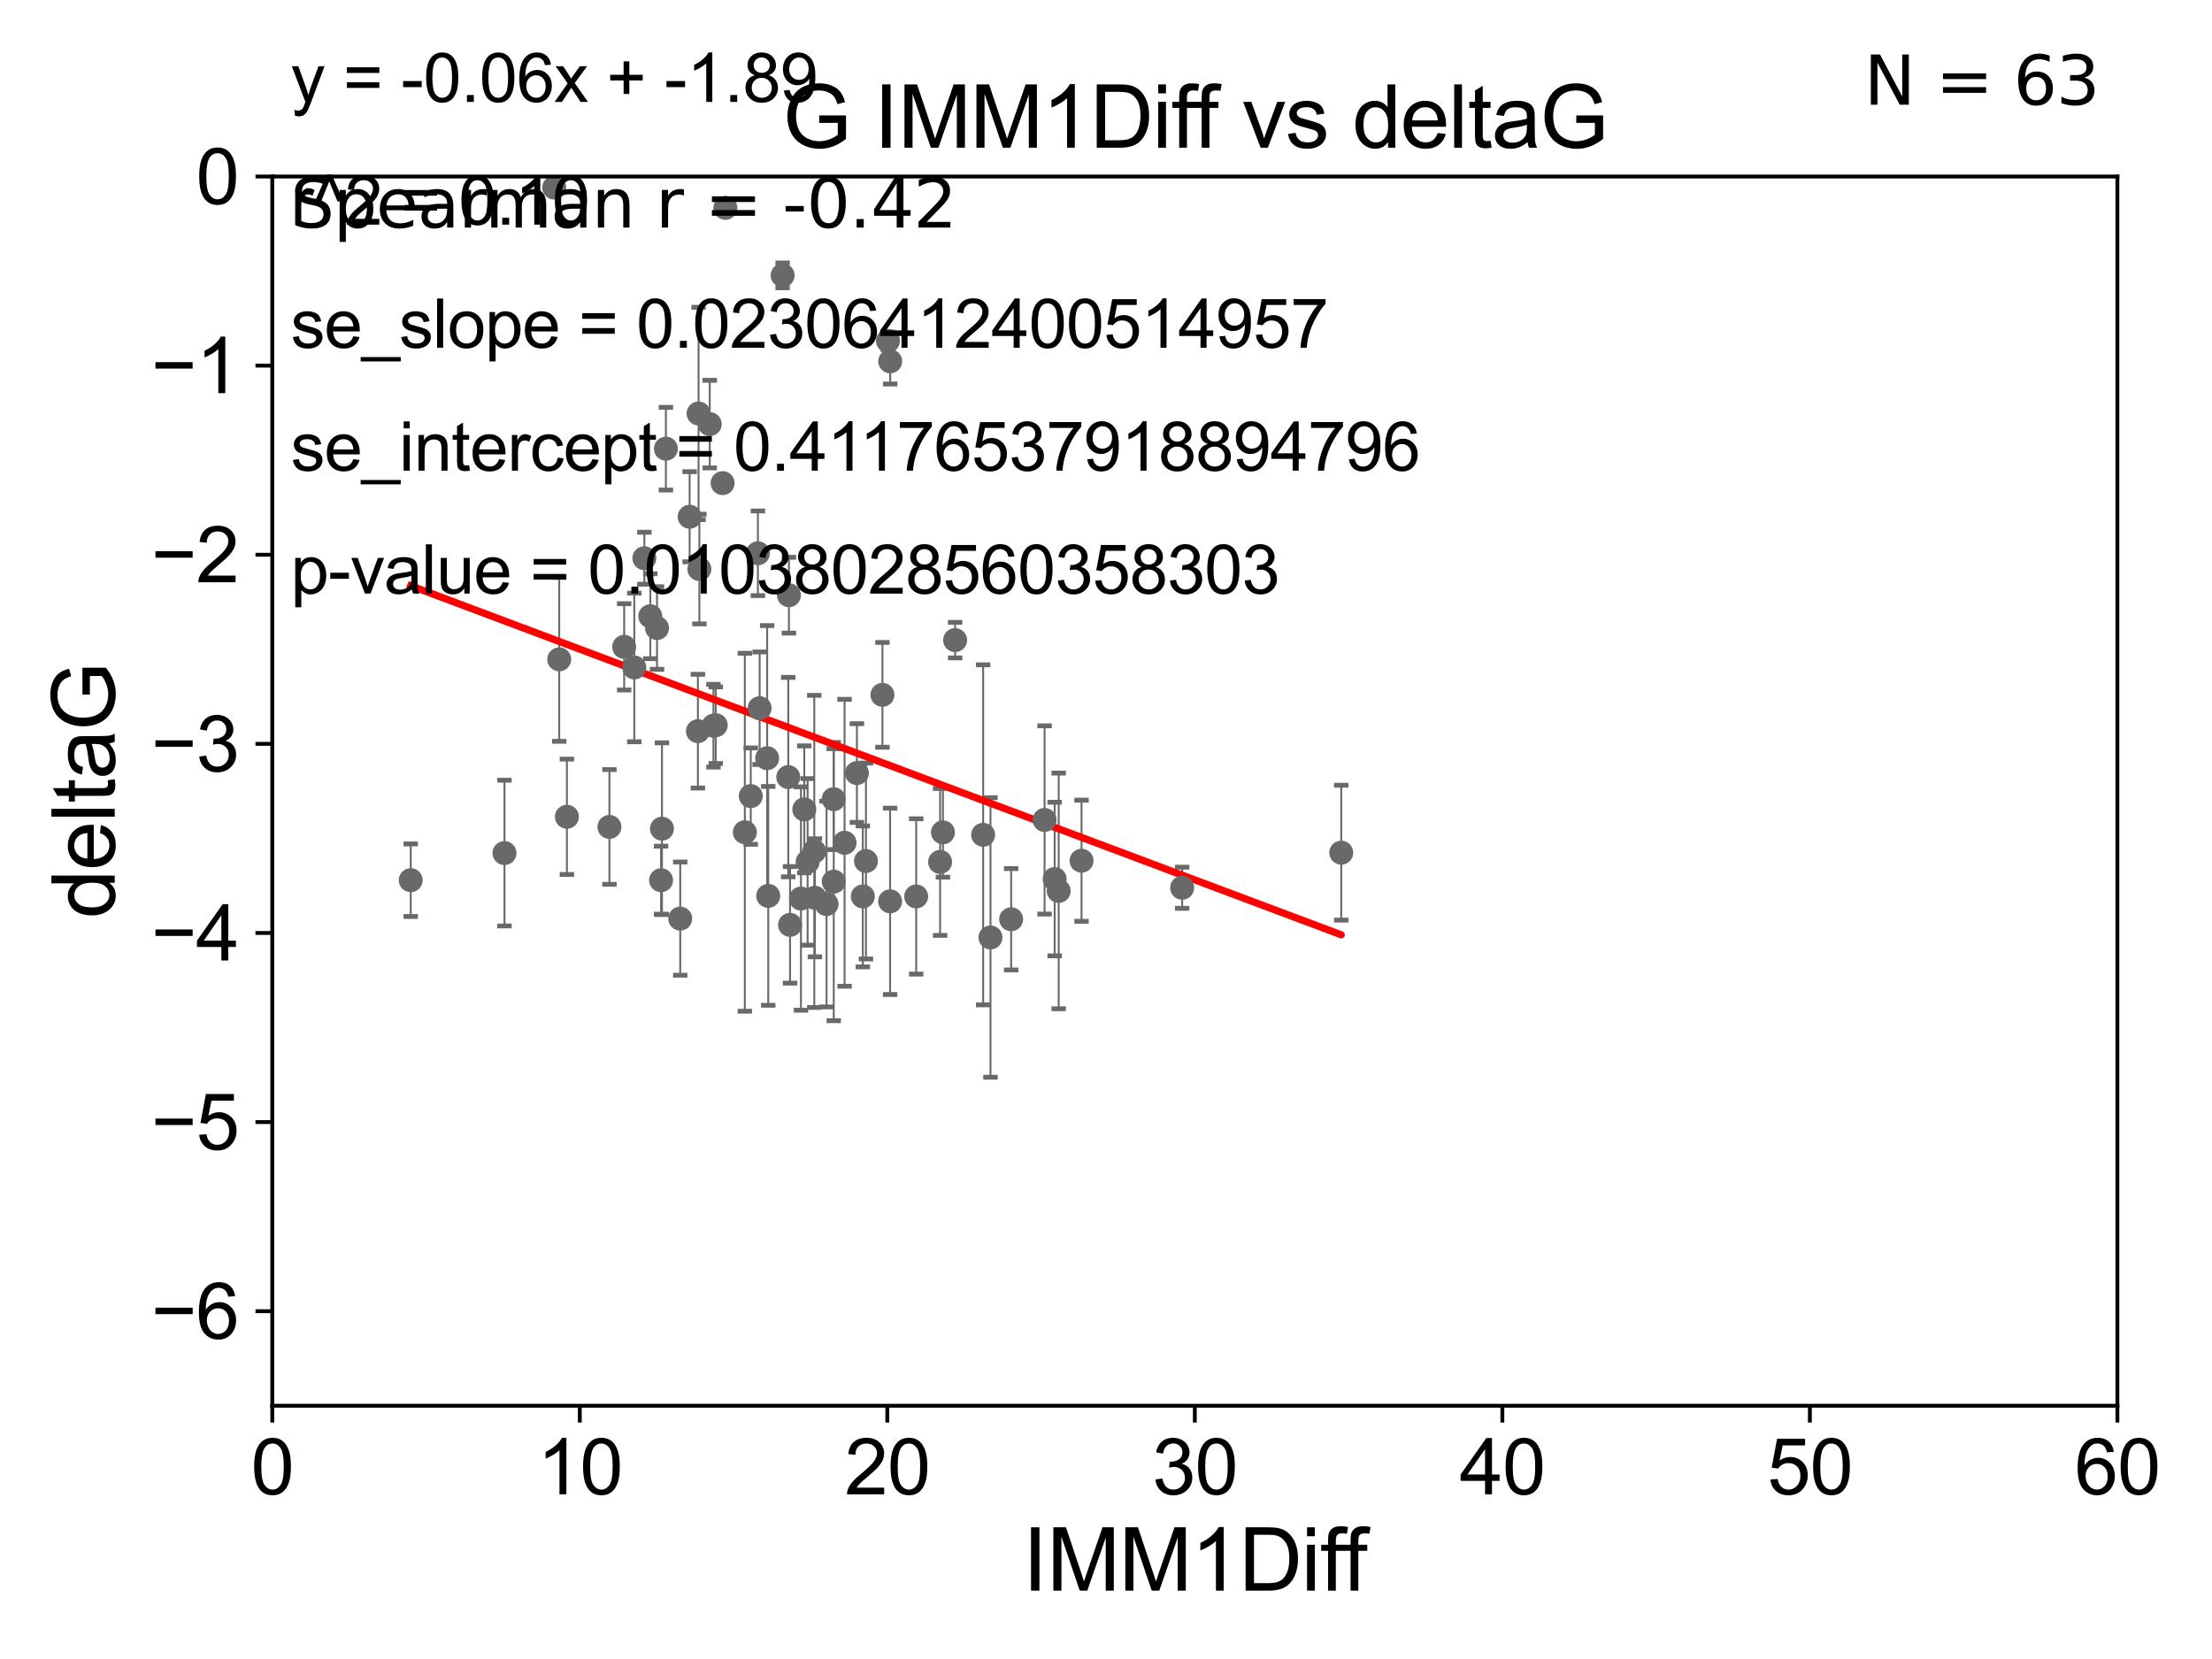 <?xml version="1.0" encoding="utf-8" standalone="no"?>
<!DOCTYPE svg PUBLIC "-//W3C//DTD SVG 1.1//EN"
  "http://www.w3.org/Graphics/SVG/1.1/DTD/svg11.dtd">
<svg xmlns:xlink="http://www.w3.org/1999/xlink" width="460.8pt" height="345.6pt" viewBox="0 0 460.8 345.6" xmlns="http://www.w3.org/2000/svg" version="1.1">
 <defs>
  <style type="text/css">*{stroke-linejoin: round; stroke-linecap: butt}</style>
 </defs>
 <g id="figure_1">
  <g id="patch_1">
   <path d="M 0 345.6 
L 460.8 345.6 
L 460.8 0 
L 0 0 
z
" style="fill: #ffffff"/>
  </g>
  <g id="axes_1">
   <g id="patch_2">
    <path d="M 56.72 292.84 
L 441.09 292.84 
L 441.09 36.775 
L 56.72 36.775 
z
" style="fill: #ffffff"/>
   </g>
   <g id="PathCollection_1">
    <defs>
     <path id="mce931c3eee" d="M 0 1.118 
C 0.297 1.118 0.581 1 0.791 0.791 
C 1 0.581 1.118 0.297 1.118 0 
C 1.118 -0.297 1 -0.581 0.791 -0.791 
C 0.581 -1 0.297 -1.118 0 -1.118 
C -0.297 -1.118 -0.581 -1 -0.791 -0.791 
C -1 -0.581 -1.118 -0.297 -1.118 0 
C -1.118 0.297 -1 0.581 -0.791 0.791 
C -0.581 1 -0.297 1.118 0 1.118 
z
" style="stroke: #696969"/>
    </defs>
    <g clip-path="url(#pd9814cecae)">
     <use xlink:href="#mce931c3eee" x="85.561" y="183.361" style="fill: #696969; stroke: #696969"/>
     <use xlink:href="#mce931c3eee" x="160.039" y="186.627" style="fill: #696969; stroke: #696969"/>
     <use xlink:href="#mce931c3eee" x="105.093" y="177.712" style="fill: #696969; stroke: #696969"/>
     <use xlink:href="#mce931c3eee" x="185.426" y="187.766" style="fill: #696969; stroke: #696969"/>
     <use xlink:href="#mce931c3eee" x="137.713" y="183.361" style="fill: #696969; stroke: #696969"/>
     <use xlink:href="#mce931c3eee" x="225.305" y="179.304" style="fill: #696969; stroke: #696969"/>
     <use xlink:href="#mce931c3eee" x="141.704" y="191.362" style="fill: #696969; stroke: #696969"/>
     <use xlink:href="#mce931c3eee" x="164.581" y="192.668" style="fill: #696969; stroke: #696969"/>
     <use xlink:href="#mce931c3eee" x="217.604" y="170.809" style="fill: #696969; stroke: #696969"/>
     <use xlink:href="#mce931c3eee" x="196.432" y="173.397" style="fill: #696969; stroke: #696969"/>
     <use xlink:href="#mce931c3eee" x="175.939" y="175.566" style="fill: #696969; stroke: #696969"/>
     <use xlink:href="#mce931c3eee" x="190.859" y="186.743" style="fill: #696969; stroke: #696969"/>
     <use xlink:href="#mce931c3eee" x="219.706" y="183.121" style="fill: #696969; stroke: #696969"/>
     <use xlink:href="#mce931c3eee" x="179.738" y="186.741" style="fill: #696969; stroke: #696969"/>
     <use xlink:href="#mce931c3eee" x="220.545" y="185.595" style="fill: #696969; stroke: #696969"/>
     <use xlink:href="#mce931c3eee" x="168.239" y="179.547" style="fill: #696969; stroke: #696969"/>
     <use xlink:href="#mce931c3eee" x="156.4" y="165.842" style="fill: #696969; stroke: #696969"/>
     <use xlink:href="#mce931c3eee" x="173.684" y="183.656" style="fill: #696969; stroke: #696969"/>
     <use xlink:href="#mce931c3eee" x="169.629" y="177.365" style="fill: #696969; stroke: #696969"/>
     <use xlink:href="#mce931c3eee" x="206.336" y="195.295" style="fill: #696969; stroke: #696969"/>
     <use xlink:href="#mce931c3eee" x="149.103" y="151.072" style="fill: #696969; stroke: #696969"/>
     <use xlink:href="#mce931c3eee" x="169.763" y="187.024" style="fill: #696969; stroke: #696969"/>
     <use xlink:href="#mce931c3eee" x="134.235" y="116.288" style="fill: #696969; stroke: #696969"/>
     <use xlink:href="#mce931c3eee" x="145.522" y="86.133" style="fill: #696969; stroke: #696969"/>
     <use xlink:href="#mce931c3eee" x="166.855" y="187.184" style="fill: #696969; stroke: #696969"/>
     <use xlink:href="#mce931c3eee" x="246.266" y="184.94" style="fill: #696969; stroke: #696969"/>
     <use xlink:href="#mce931c3eee" x="195.843" y="179.561" style="fill: #696969; stroke: #696969"/>
     <use xlink:href="#mce931c3eee" x="210.641" y="191.497" style="fill: #696969; stroke: #696969"/>
     <use xlink:href="#mce931c3eee" x="145.695" y="118.544" style="fill: #696969; stroke: #696969"/>
     <use xlink:href="#mce931c3eee" x="126.957" y="172.264" style="fill: #696969; stroke: #696969"/>
     <use xlink:href="#mce931c3eee" x="145.388" y="152.317" style="fill: #696969; stroke: #696969"/>
     <use xlink:href="#mce931c3eee" x="148.629" y="151.181" style="fill: #696969; stroke: #696969"/>
     <use xlink:href="#mce931c3eee" x="163.037" y="57.363" style="fill: #696969; stroke: #696969"/>
     <use xlink:href="#mce931c3eee" x="130.026" y="134.75" style="fill: #696969; stroke: #696969"/>
     <use xlink:href="#mce931c3eee" x="172.185" y="188.337" style="fill: #696969; stroke: #696969"/>
     <use xlink:href="#mce931c3eee" x="167.547" y="168.607" style="fill: #696969; stroke: #696969"/>
     <use xlink:href="#mce931c3eee" x="147.854" y="88.35" style="fill: #696969; stroke: #696969"/>
     <use xlink:href="#mce931c3eee" x="279.405" y="177.627" style="fill: #696969; stroke: #696969"/>
     <use xlink:href="#mce931c3eee" x="136.868" y="130.831" style="fill: #696969; stroke: #696969"/>
     <use xlink:href="#mce931c3eee" x="159.814" y="157.948" style="fill: #696969; stroke: #696969"/>
     <use xlink:href="#mce931c3eee" x="115.458" y="39.074" style="fill: #696969; stroke: #696969"/>
     <use xlink:href="#mce931c3eee" x="132.133" y="139.042" style="fill: #696969; stroke: #696969"/>
     <use xlink:href="#mce931c3eee" x="157.886" y="115.259" style="fill: #696969; stroke: #696969"/>
     <use xlink:href="#mce931c3eee" x="204.805" y="173.908" style="fill: #696969; stroke: #696969"/>
     <use xlink:href="#mce931c3eee" x="155.164" y="173.37" style="fill: #696969; stroke: #696969"/>
     <use xlink:href="#mce931c3eee" x="138.719" y="93.472" style="fill: #696969; stroke: #696969"/>
     <use xlink:href="#mce931c3eee" x="150.532" y="100.642" style="fill: #696969; stroke: #696969"/>
     <use xlink:href="#mce931c3eee" x="158.245" y="147.535" style="fill: #696969; stroke: #696969"/>
     <use xlink:href="#mce931c3eee" x="164.209" y="161.883" style="fill: #696969; stroke: #696969"/>
     <use xlink:href="#mce931c3eee" x="178.508" y="161.044" style="fill: #696969; stroke: #696969"/>
     <use xlink:href="#mce931c3eee" x="180.397" y="179.365" style="fill: #696969; stroke: #696969"/>
     <use xlink:href="#mce931c3eee" x="116.496" y="137.356" style="fill: #696969; stroke: #696969"/>
     <use xlink:href="#mce931c3eee" x="143.664" y="107.649" style="fill: #696969; stroke: #696969"/>
     <use xlink:href="#mce931c3eee" x="135.471" y="128.37" style="fill: #696969; stroke: #696969"/>
     <use xlink:href="#mce931c3eee" x="183.825" y="144.75" style="fill: #696969; stroke: #696969"/>
     <use xlink:href="#mce931c3eee" x="137.899" y="172.629" style="fill: #696969; stroke: #696969"/>
     <use xlink:href="#mce931c3eee" x="173.665" y="166.478" style="fill: #696969; stroke: #696969"/>
     <use xlink:href="#mce931c3eee" x="164.35" y="123.993" style="fill: #696969; stroke: #696969"/>
     <use xlink:href="#mce931c3eee" x="185.446" y="75.265" style="fill: #696969; stroke: #696969"/>
     <use xlink:href="#mce931c3eee" x="151.108" y="43.3" style="fill: #696969; stroke: #696969"/>
     <use xlink:href="#mce931c3eee" x="184.978" y="71.012" style="fill: #696969; stroke: #696969"/>
     <use xlink:href="#mce931c3eee" x="198.969" y="133.35" style="fill: #696969; stroke: #696969"/>
     <use xlink:href="#mce931c3eee" x="118.097" y="170.152" style="fill: #696969; stroke: #696969"/>
    </g>
   </g>
   <g id="matplotlib.axis_1">
    <g id="xtick_1">
     <g id="line2d_1">
      <defs>
       <path id="mbdb96d4426" d="M 0 0 
L 0 3.5 
" style="stroke: #000000; stroke-width: 0.8"/>
      </defs>
      <g>
       <use xlink:href="#mbdb96d4426" x="56.72" y="292.84" style="stroke: #000000; stroke-width: 0.8"/>
      </g>
     </g>
     <g id="text_1">
      <!-- 0 -->
      <g transform="translate(52.271 311.293)scale(0.16 -0.16)">
       <defs>
        <path id="ArialMT-30" d="M 266 2259 
Q 266 3072 433 3567 
Q 600 4063 929 4331 
Q 1259 4600 1759 4600 
Q 2128 4600 2406 4451 
Q 2684 4303 2865 4023 
Q 3047 3744 3150 3342 
Q 3253 2941 3253 2259 
Q 3253 1453 3087 958 
Q 2922 463 2592 192 
Q 2263 -78 1759 -78 
Q 1097 -78 719 397 
Q 266 969 266 2259 
z
M 844 2259 
Q 844 1131 1108 757 
Q 1372 384 1759 384 
Q 2147 384 2411 759 
Q 2675 1134 2675 2259 
Q 2675 3391 2411 3762 
Q 2147 4134 1753 4134 
Q 1366 4134 1134 3806 
Q 844 3388 844 2259 
z
" transform="scale(0.016)"/>
       </defs>
       <use xlink:href="#ArialMT-30"/>
      </g>
     </g>
    </g>
    <g id="xtick_2">
     <g id="line2d_2">
      <g>
       <use xlink:href="#mbdb96d4426" x="120.782" y="292.84" style="stroke: #000000; stroke-width: 0.8"/>
      </g>
     </g>
     <g id="text_2">
      <!-- 10 -->
      <g transform="translate(111.884 311.293)scale(0.16 -0.16)">
       <defs>
        <path id="ArialMT-31" d="M 2384 0 
L 1822 0 
L 1822 3584 
Q 1619 3391 1289 3197 
Q 959 3003 697 2906 
L 697 3450 
Q 1169 3672 1522 3987 
Q 1875 4303 2022 4600 
L 2384 4600 
L 2384 0 
z
" transform="scale(0.016)"/>
       </defs>
       <use xlink:href="#ArialMT-31"/>
       <use xlink:href="#ArialMT-30" x="55.615"/>
      </g>
     </g>
    </g>
    <g id="xtick_3">
     <g id="line2d_3">
      <g>
       <use xlink:href="#mbdb96d4426" x="184.843" y="292.84" style="stroke: #000000; stroke-width: 0.8"/>
      </g>
     </g>
     <g id="text_3">
      <!-- 20 -->
      <g transform="translate(175.946 311.293)scale(0.16 -0.16)">
       <defs>
        <path id="ArialMT-32" d="M 3222 541 
L 3222 0 
L 194 0 
Q 188 203 259 391 
Q 375 700 629 1000 
Q 884 1300 1366 1694 
Q 2113 2306 2375 2664 
Q 2638 3022 2638 3341 
Q 2638 3675 2398 3904 
Q 2159 4134 1775 4134 
Q 1369 4134 1125 3890 
Q 881 3647 878 3216 
L 300 3275 
Q 359 3922 746 4261 
Q 1134 4600 1788 4600 
Q 2447 4600 2831 4234 
Q 3216 3869 3216 3328 
Q 3216 3053 3103 2787 
Q 2991 2522 2730 2228 
Q 2469 1934 1863 1422 
Q 1356 997 1212 845 
Q 1069 694 975 541 
L 3222 541 
z
" transform="scale(0.016)"/>
       </defs>
       <use xlink:href="#ArialMT-32"/>
       <use xlink:href="#ArialMT-30" x="55.615"/>
      </g>
     </g>
    </g>
    <g id="xtick_4">
     <g id="line2d_4">
      <g>
       <use xlink:href="#mbdb96d4426" x="248.905" y="292.84" style="stroke: #000000; stroke-width: 0.8"/>
      </g>
     </g>
     <g id="text_4">
      <!-- 30 -->
      <g transform="translate(240.007 311.293)scale(0.16 -0.16)">
       <defs>
        <path id="ArialMT-33" d="M 269 1209 
L 831 1284 
Q 928 806 1161 595 
Q 1394 384 1728 384 
Q 2125 384 2398 659 
Q 2672 934 2672 1341 
Q 2672 1728 2419 1979 
Q 2166 2231 1775 2231 
Q 1616 2231 1378 2169 
L 1441 2663 
Q 1497 2656 1531 2656 
Q 1891 2656 2178 2843 
Q 2466 3031 2466 3422 
Q 2466 3731 2256 3934 
Q 2047 4138 1716 4138 
Q 1388 4138 1169 3931 
Q 950 3725 888 3313 
L 325 3413 
Q 428 3978 793 4289 
Q 1159 4600 1703 4600 
Q 2078 4600 2393 4439 
Q 2709 4278 2876 4000 
Q 3044 3722 3044 3409 
Q 3044 3113 2884 2869 
Q 2725 2625 2413 2481 
Q 2819 2388 3044 2092 
Q 3269 1797 3269 1353 
Q 3269 753 2831 336 
Q 2394 -81 1725 -81 
Q 1122 -81 723 278 
Q 325 638 269 1209 
z
" transform="scale(0.016)"/>
       </defs>
       <use xlink:href="#ArialMT-33"/>
       <use xlink:href="#ArialMT-30" x="55.615"/>
      </g>
     </g>
    </g>
    <g id="xtick_5">
     <g id="line2d_5">
      <g>
       <use xlink:href="#mbdb96d4426" x="312.967" y="292.84" style="stroke: #000000; stroke-width: 0.8"/>
      </g>
     </g>
     <g id="text_5">
      <!-- 40 -->
      <g transform="translate(304.069 311.293)scale(0.16 -0.16)">
       <defs>
        <path id="ArialMT-34" d="M 2069 0 
L 2069 1097 
L 81 1097 
L 81 1613 
L 2172 4581 
L 2631 4581 
L 2631 1613 
L 3250 1613 
L 3250 1097 
L 2631 1097 
L 2631 0 
L 2069 0 
z
M 2069 1613 
L 2069 3678 
L 634 1613 
L 2069 1613 
z
" transform="scale(0.016)"/>
       </defs>
       <use xlink:href="#ArialMT-34"/>
       <use xlink:href="#ArialMT-30" x="55.615"/>
      </g>
     </g>
    </g>
    <g id="xtick_6">
     <g id="line2d_6">
      <g>
       <use xlink:href="#mbdb96d4426" x="377.028" y="292.84" style="stroke: #000000; stroke-width: 0.8"/>
      </g>
     </g>
     <g id="text_6">
      <!-- 50 -->
      <g transform="translate(368.131 311.293)scale(0.16 -0.16)">
       <defs>
        <path id="ArialMT-35" d="M 266 1200 
L 856 1250 
Q 922 819 1161 601 
Q 1400 384 1738 384 
Q 2144 384 2425 690 
Q 2706 997 2706 1503 
Q 2706 1984 2436 2262 
Q 2166 2541 1728 2541 
Q 1456 2541 1237 2417 
Q 1019 2294 894 2097 
L 366 2166 
L 809 4519 
L 3088 4519 
L 3088 3981 
L 1259 3981 
L 1013 2750 
Q 1425 3038 1878 3038 
Q 2478 3038 2890 2622 
Q 3303 2206 3303 1553 
Q 3303 931 2941 478 
Q 2500 -78 1738 -78 
Q 1113 -78 717 272 
Q 322 622 266 1200 
z
" transform="scale(0.016)"/>
       </defs>
       <use xlink:href="#ArialMT-35"/>
       <use xlink:href="#ArialMT-30" x="55.615"/>
      </g>
     </g>
    </g>
    <g id="xtick_7">
     <g id="line2d_7">
      <g>
       <use xlink:href="#mbdb96d4426" x="441.09" y="292.84" style="stroke: #000000; stroke-width: 0.8"/>
      </g>
     </g>
     <g id="text_7">
      <!-- 60 -->
      <g transform="translate(432.192 311.293)scale(0.16 -0.16)">
       <defs>
        <path id="ArialMT-36" d="M 3184 3459 
L 2625 3416 
Q 2550 3747 2413 3897 
Q 2184 4138 1850 4138 
Q 1581 4138 1378 3988 
Q 1113 3794 959 3422 
Q 806 3050 800 2363 
Q 1003 2672 1297 2822 
Q 1591 2972 1913 2972 
Q 2475 2972 2870 2558 
Q 3266 2144 3266 1488 
Q 3266 1056 3080 686 
Q 2894 316 2569 119 
Q 2244 -78 1831 -78 
Q 1128 -78 684 439 
Q 241 956 241 2144 
Q 241 3472 731 4075 
Q 1159 4600 1884 4600 
Q 2425 4600 2770 4297 
Q 3116 3994 3184 3459 
z
M 888 1484 
Q 888 1194 1011 928 
Q 1134 663 1356 523 
Q 1578 384 1822 384 
Q 2178 384 2434 671 
Q 2691 959 2691 1453 
Q 2691 1928 2437 2201 
Q 2184 2475 1800 2475 
Q 1419 2475 1153 2201 
Q 888 1928 888 1484 
z
" transform="scale(0.016)"/>
       </defs>
       <use xlink:href="#ArialMT-36"/>
       <use xlink:href="#ArialMT-30" x="55.615"/>
      </g>
     </g>
    </g>
    <g id="text_8">
     <!-- IMM1Diff -->
     <g transform="translate(213.064 331.357)scale(0.18 -0.18)">
      <defs>
       <path id="ArialMT-49" d="M 597 0 
L 597 4581 
L 1203 4581 
L 1203 0 
L 597 0 
z
" transform="scale(0.016)"/>
       <path id="ArialMT-4d" d="M 475 0 
L 475 4581 
L 1388 4581 
L 2472 1338 
Q 2622 884 2691 659 
Q 2769 909 2934 1394 
L 4031 4581 
L 4847 4581 
L 4847 0 
L 4263 0 
L 4263 3834 
L 2931 0 
L 2384 0 
L 1059 3900 
L 1059 0 
L 475 0 
z
" transform="scale(0.016)"/>
       <path id="ArialMT-44" d="M 494 0 
L 494 4581 
L 2072 4581 
Q 2606 4581 2888 4516 
Q 3281 4425 3559 4188 
Q 3922 3881 4101 3404 
Q 4281 2928 4281 2316 
Q 4281 1794 4159 1391 
Q 4038 988 3847 723 
Q 3656 459 3429 307 
Q 3203 156 2883 78 
Q 2563 0 2147 0 
L 494 0 
z
M 1100 541 
L 2078 541 
Q 2531 541 2789 625 
Q 3047 709 3200 863 
Q 3416 1078 3536 1442 
Q 3656 1806 3656 2325 
Q 3656 3044 3420 3430 
Q 3184 3816 2847 3947 
Q 2603 4041 2063 4041 
L 1100 4041 
L 1100 541 
z
" transform="scale(0.016)"/>
       <path id="ArialMT-69" d="M 425 3934 
L 425 4581 
L 988 4581 
L 988 3934 
L 425 3934 
z
M 425 0 
L 425 3319 
L 988 3319 
L 988 0 
L 425 0 
z
" transform="scale(0.016)"/>
       <path id="ArialMT-66" d="M 556 0 
L 556 2881 
L 59 2881 
L 59 3319 
L 556 3319 
L 556 3672 
Q 556 4006 616 4169 
Q 697 4388 901 4523 
Q 1106 4659 1475 4659 
Q 1713 4659 2000 4603 
L 1916 4113 
Q 1741 4144 1584 4144 
Q 1328 4144 1222 4034 
Q 1116 3925 1116 3625 
L 1116 3319 
L 1763 3319 
L 1763 2881 
L 1116 2881 
L 1116 0 
L 556 0 
z
" transform="scale(0.016)"/>
      </defs>
      <use xlink:href="#ArialMT-49"/>
      <use xlink:href="#ArialMT-4d" x="27.783"/>
      <use xlink:href="#ArialMT-4d" x="111.084"/>
      <use xlink:href="#ArialMT-31" x="194.385"/>
      <use xlink:href="#ArialMT-44" x="250"/>
      <use xlink:href="#ArialMT-69" x="322.217"/>
      <use xlink:href="#ArialMT-66" x="344.434"/>
      <use xlink:href="#ArialMT-66" x="370.467"/>
     </g>
    </g>
   </g>
   <g id="matplotlib.axis_2">
    <g id="ytick_1">
     <g id="line2d_8">
      <defs>
       <path id="ma7a6e861ab" d="M 0 0 
L -3.5 0 
" style="stroke: #000000; stroke-width: 0.8"/>
      </defs>
      <g>
       <use xlink:href="#ma7a6e861ab" x="56.72" y="273.143" style="stroke: #000000; stroke-width: 0.8"/>
      </g>
     </g>
     <g id="text_9">
      <!-- −6 -->
      <g transform="translate(31.477 278.869)scale(0.16 -0.16)">
       <defs>
        <path id="ArialMT-2212" d="M 3381 1997 
L 356 1997 
L 356 2522 
L 3381 2522 
L 3381 1997 
z
" transform="scale(0.016)"/>
       </defs>
       <use xlink:href="#ArialMT-2212"/>
       <use xlink:href="#ArialMT-36" x="58.398"/>
      </g>
     </g>
    </g>
    <g id="ytick_2">
     <g id="line2d_9">
      <g>
       <use xlink:href="#ma7a6e861ab" x="56.72" y="233.748" style="stroke: #000000; stroke-width: 0.8"/>
      </g>
     </g>
     <g id="text_10">
      <!-- −5 -->
      <g transform="translate(31.477 239.474)scale(0.16 -0.16)">
       <use xlink:href="#ArialMT-2212"/>
       <use xlink:href="#ArialMT-35" x="58.398"/>
      </g>
     </g>
    </g>
    <g id="ytick_3">
     <g id="line2d_10">
      <g>
       <use xlink:href="#ma7a6e861ab" x="56.72" y="194.353" style="stroke: #000000; stroke-width: 0.8"/>
      </g>
     </g>
     <g id="text_11">
      <!-- −4 -->
      <g transform="translate(31.477 200.08)scale(0.16 -0.16)">
       <use xlink:href="#ArialMT-2212"/>
       <use xlink:href="#ArialMT-34" x="58.398"/>
      </g>
     </g>
    </g>
    <g id="ytick_4">
     <g id="line2d_11">
      <g>
       <use xlink:href="#ma7a6e861ab" x="56.72" y="154.959" style="stroke: #000000; stroke-width: 0.8"/>
      </g>
     </g>
     <g id="text_12">
      <!-- −3 -->
      <g transform="translate(31.477 160.685)scale(0.16 -0.16)">
       <use xlink:href="#ArialMT-2212"/>
       <use xlink:href="#ArialMT-33" x="58.398"/>
      </g>
     </g>
    </g>
    <g id="ytick_5">
     <g id="line2d_12">
      <g>
       <use xlink:href="#ma7a6e861ab" x="56.72" y="115.564" style="stroke: #000000; stroke-width: 0.8"/>
      </g>
     </g>
     <g id="text_13">
      <!-- −2 -->
      <g transform="translate(31.477 121.29)scale(0.16 -0.16)">
       <use xlink:href="#ArialMT-2212"/>
       <use xlink:href="#ArialMT-32" x="58.398"/>
      </g>
     </g>
    </g>
    <g id="ytick_6">
     <g id="line2d_13">
      <g>
       <use xlink:href="#ma7a6e861ab" x="56.72" y="76.17" style="stroke: #000000; stroke-width: 0.8"/>
      </g>
     </g>
     <g id="text_14">
      <!-- −1 -->
      <g transform="translate(31.477 81.896)scale(0.16 -0.16)">
       <use xlink:href="#ArialMT-2212"/>
       <use xlink:href="#ArialMT-31" x="58.398"/>
      </g>
     </g>
    </g>
    <g id="ytick_7">
     <g id="line2d_14">
      <g>
       <use xlink:href="#ma7a6e861ab" x="56.72" y="36.775" style="stroke: #000000; stroke-width: 0.8"/>
      </g>
     </g>
     <g id="text_15">
      <!-- 0 -->
      <g transform="translate(40.822 42.501)scale(0.16 -0.16)">
       <use xlink:href="#ArialMT-30"/>
      </g>
     </g>
    </g>
    <g id="text_16">
     <!-- deltaG -->
     <g transform="translate(23.9 191.322)rotate(-90)scale(0.18 -0.18)">
      <defs>
       <path id="ArialMT-64" d="M 2575 0 
L 2575 419 
Q 2259 -75 1647 -75 
Q 1250 -75 917 144 
Q 584 363 401 755 
Q 219 1147 219 1656 
Q 219 2153 384 2558 
Q 550 2963 881 3178 
Q 1213 3394 1622 3394 
Q 1922 3394 2156 3267 
Q 2391 3141 2538 2938 
L 2538 4581 
L 3097 4581 
L 3097 0 
L 2575 0 
z
M 797 1656 
Q 797 1019 1065 703 
Q 1334 388 1700 388 
Q 2069 388 2326 689 
Q 2584 991 2584 1609 
Q 2584 2291 2321 2609 
Q 2059 2928 1675 2928 
Q 1300 2928 1048 2622 
Q 797 2316 797 1656 
z
" transform="scale(0.016)"/>
       <path id="ArialMT-65" d="M 2694 1069 
L 3275 997 
Q 3138 488 2766 206 
Q 2394 -75 1816 -75 
Q 1088 -75 661 373 
Q 234 822 234 1631 
Q 234 2469 665 2931 
Q 1097 3394 1784 3394 
Q 2450 3394 2872 2941 
Q 3294 2488 3294 1666 
Q 3294 1616 3291 1516 
L 816 1516 
Q 847 969 1125 678 
Q 1403 388 1819 388 
Q 2128 388 2347 550 
Q 2566 713 2694 1069 
z
M 847 1978 
L 2700 1978 
Q 2663 2397 2488 2606 
Q 2219 2931 1791 2931 
Q 1403 2931 1139 2672 
Q 875 2413 847 1978 
z
" transform="scale(0.016)"/>
       <path id="ArialMT-6c" d="M 409 0 
L 409 4581 
L 972 4581 
L 972 0 
L 409 0 
z
" transform="scale(0.016)"/>
       <path id="ArialMT-74" d="M 1650 503 
L 1731 6 
Q 1494 -44 1306 -44 
Q 1000 -44 831 53 
Q 663 150 594 308 
Q 525 466 525 972 
L 525 2881 
L 113 2881 
L 113 3319 
L 525 3319 
L 525 4141 
L 1084 4478 
L 1084 3319 
L 1650 3319 
L 1650 2881 
L 1084 2881 
L 1084 941 
Q 1084 700 1114 631 
Q 1144 563 1211 522 
Q 1278 481 1403 481 
Q 1497 481 1650 503 
z
" transform="scale(0.016)"/>
       <path id="ArialMT-61" d="M 2588 409 
Q 2275 144 1986 34 
Q 1697 -75 1366 -75 
Q 819 -75 525 192 
Q 231 459 231 875 
Q 231 1119 342 1320 
Q 453 1522 633 1644 
Q 813 1766 1038 1828 
Q 1203 1872 1538 1913 
Q 2219 1994 2541 2106 
Q 2544 2222 2544 2253 
Q 2544 2597 2384 2738 
Q 2169 2928 1744 2928 
Q 1347 2928 1158 2789 
Q 969 2650 878 2297 
L 328 2372 
Q 403 2725 575 2942 
Q 747 3159 1072 3276 
Q 1397 3394 1825 3394 
Q 2250 3394 2515 3294 
Q 2781 3194 2906 3042 
Q 3031 2891 3081 2659 
Q 3109 2516 3109 2141 
L 3109 1391 
Q 3109 606 3145 398 
Q 3181 191 3288 0 
L 2700 0 
Q 2613 175 2588 409 
z
M 2541 1666 
Q 2234 1541 1622 1453 
Q 1275 1403 1131 1340 
Q 988 1278 909 1158 
Q 831 1038 831 891 
Q 831 666 1001 516 
Q 1172 366 1500 366 
Q 1825 366 2078 508 
Q 2331 650 2450 897 
Q 2541 1088 2541 1459 
L 2541 1666 
z
" transform="scale(0.016)"/>
       <path id="ArialMT-47" d="M 2638 1797 
L 2638 2334 
L 4578 2338 
L 4578 638 
Q 4131 281 3656 101 
Q 3181 -78 2681 -78 
Q 2006 -78 1454 211 
Q 903 500 622 1047 
Q 341 1594 341 2269 
Q 341 2938 620 3517 
Q 900 4097 1425 4378 
Q 1950 4659 2634 4659 
Q 3131 4659 3532 4498 
Q 3934 4338 4162 4050 
Q 4391 3763 4509 3300 
L 3963 3150 
Q 3859 3500 3706 3700 
Q 3553 3900 3268 4020 
Q 2984 4141 2638 4141 
Q 2222 4141 1919 4014 
Q 1616 3888 1430 3681 
Q 1244 3475 1141 3228 
Q 966 2803 966 2306 
Q 966 1694 1177 1281 
Q 1388 869 1791 669 
Q 2194 469 2647 469 
Q 3041 469 3416 620 
Q 3791 772 3984 944 
L 3984 1797 
L 2638 1797 
z
" transform="scale(0.016)"/>
      </defs>
      <use xlink:href="#ArialMT-64"/>
      <use xlink:href="#ArialMT-65" x="55.615"/>
      <use xlink:href="#ArialMT-6c" x="111.23"/>
      <use xlink:href="#ArialMT-74" x="133.447"/>
      <use xlink:href="#ArialMT-61" x="161.23"/>
      <use xlink:href="#ArialMT-47" x="216.846"/>
     </g>
    </g>
   </g>
   <g id="LineCollection_1">
    <path d="M 85.561 190.918 
L 85.561 175.804 
" clip-path="url(#pd9814cecae)" style="fill: none; stroke: #696969; stroke-width: 0.4"/>
    <path d="M 160.039 209.422 
L 160.039 163.832 
" clip-path="url(#pd9814cecae)" style="fill: none; stroke: #696969; stroke-width: 0.4"/>
    <path d="M 105.093 192.894 
L 105.093 162.53 
" clip-path="url(#pd9814cecae)" style="fill: none; stroke: #696969; stroke-width: 0.4"/>
    <path d="M 185.426 207.177 
L 185.426 168.355 
" clip-path="url(#pd9814cecae)" style="fill: none; stroke: #696969; stroke-width: 0.4"/>
    <path d="M 137.713 190.447 
L 137.713 176.274 
" clip-path="url(#pd9814cecae)" style="fill: none; stroke: #696969; stroke-width: 0.4"/>
    <path d="M 225.305 191.921 
L 225.305 166.688 
" clip-path="url(#pd9814cecae)" style="fill: none; stroke: #696969; stroke-width: 0.4"/>
    <path d="M 141.704 203.155 
L 141.704 179.569 
" clip-path="url(#pd9814cecae)" style="fill: none; stroke: #696969; stroke-width: 0.4"/>
    <path d="M 164.581 204.811 
L 164.581 180.525 
" clip-path="url(#pd9814cecae)" style="fill: none; stroke: #696969; stroke-width: 0.4"/>
    <path d="M 217.604 190.416 
L 217.604 151.203 
" clip-path="url(#pd9814cecae)" style="fill: none; stroke: #696969; stroke-width: 0.4"/>
    <path d="M 196.432 182.729 
L 196.432 164.065 
" clip-path="url(#pd9814cecae)" style="fill: none; stroke: #696969; stroke-width: 0.4"/>
    <path d="M 175.939 205.447 
L 175.939 145.685 
" clip-path="url(#pd9814cecae)" style="fill: none; stroke: #696969; stroke-width: 0.4"/>
    <path d="M 190.859 202.923 
L 190.859 170.563 
" clip-path="url(#pd9814cecae)" style="fill: none; stroke: #696969; stroke-width: 0.4"/>
    <path d="M 219.706 199.12 
L 219.706 167.123 
" clip-path="url(#pd9814cecae)" style="fill: none; stroke: #696969; stroke-width: 0.4"/>
    <path d="M 179.738 201.422 
L 179.738 172.061 
" clip-path="url(#pd9814cecae)" style="fill: none; stroke: #696969; stroke-width: 0.4"/>
    <path d="M 220.545 210.144 
L 220.545 161.047 
" clip-path="url(#pd9814cecae)" style="fill: none; stroke: #696969; stroke-width: 0.4"/>
    <path d="M 168.239 196.891 
L 168.239 162.203 
" clip-path="url(#pd9814cecae)" style="fill: none; stroke: #696969; stroke-width: 0.4"/>
    <path d="M 156.4 175.881 
L 156.4 155.804 
" clip-path="url(#pd9814cecae)" style="fill: none; stroke: #696969; stroke-width: 0.4"/>
    <path d="M 173.684 212.633 
L 173.684 154.679 
" clip-path="url(#pd9814cecae)" style="fill: none; stroke: #696969; stroke-width: 0.4"/>
    <path d="M 169.629 209.872 
L 169.629 144.859 
" clip-path="url(#pd9814cecae)" style="fill: none; stroke: #696969; stroke-width: 0.4"/>
    <path d="M 206.336 224.411 
L 206.336 166.18 
" clip-path="url(#pd9814cecae)" style="fill: none; stroke: #696969; stroke-width: 0.4"/>
    <path d="M 149.103 159.052 
L 149.103 143.092 
" clip-path="url(#pd9814cecae)" style="fill: none; stroke: #696969; stroke-width: 0.4"/>
    <path d="M 169.763 199.324 
L 169.763 174.725 
" clip-path="url(#pd9814cecae)" style="fill: none; stroke: #696969; stroke-width: 0.4"/>
    <path d="M 134.235 121.701 
L 134.235 110.875 
" clip-path="url(#pd9814cecae)" style="fill: none; stroke: #696969; stroke-width: 0.4"/>
    <path d="M 145.522 108.244 
L 145.522 64.022 
" clip-path="url(#pd9814cecae)" style="fill: none; stroke: #696969; stroke-width: 0.4"/>
    <path d="M 166.855 210.444 
L 166.855 163.924 
" clip-path="url(#pd9814cecae)" style="fill: none; stroke: #696969; stroke-width: 0.4"/>
    <path d="M 246.266 189.225 
L 246.266 180.655 
" clip-path="url(#pd9814cecae)" style="fill: none; stroke: #696969; stroke-width: 0.4"/>
    <path d="M 195.843 194.86 
L 195.843 164.263 
" clip-path="url(#pd9814cecae)" style="fill: none; stroke: #696969; stroke-width: 0.4"/>
    <path d="M 210.641 202.055 
L 210.641 180.939 
" clip-path="url(#pd9814cecae)" style="fill: none; stroke: #696969; stroke-width: 0.4"/>
    <path d="M 145.695 129.964 
L 145.695 107.124 
" clip-path="url(#pd9814cecae)" style="fill: none; stroke: #696969; stroke-width: 0.4"/>
    <path d="M 126.957 184.214 
L 126.957 160.315 
" clip-path="url(#pd9814cecae)" style="fill: none; stroke: #696969; stroke-width: 0.4"/>
    <path d="M 145.388 164.165 
L 145.388 140.47 
" clip-path="url(#pd9814cecae)" style="fill: none; stroke: #696969; stroke-width: 0.4"/>
    <path d="M 148.629 159.797 
L 148.629 142.564 
" clip-path="url(#pd9814cecae)" style="fill: none; stroke: #696969; stroke-width: 0.4"/>
    <path d="M 163.037 59.954 
L 163.037 54.772 
" clip-path="url(#pd9814cecae)" style="fill: none; stroke: #696969; stroke-width: 0.4"/>
    <path d="M 130.026 143.736 
L 130.026 125.764 
" clip-path="url(#pd9814cecae)" style="fill: none; stroke: #696969; stroke-width: 0.4"/>
    <path d="M 172.185 209.758 
L 172.185 166.916 
" clip-path="url(#pd9814cecae)" style="fill: none; stroke: #696969; stroke-width: 0.4"/>
    <path d="M 167.547 181.833 
L 167.547 155.381 
" clip-path="url(#pd9814cecae)" style="fill: none; stroke: #696969; stroke-width: 0.4"/>
    <path d="M 147.854 97.477 
L 147.854 79.222 
" clip-path="url(#pd9814cecae)" style="fill: none; stroke: #696969; stroke-width: 0.4"/>
    <path d="M 279.405 191.679 
L 279.405 163.576 
" clip-path="url(#pd9814cecae)" style="fill: none; stroke: #696969; stroke-width: 0.4"/>
    <path d="M 136.868 139.431 
L 136.868 122.23 
" clip-path="url(#pd9814cecae)" style="fill: none; stroke: #696969; stroke-width: 0.4"/>
    <path d="M 159.814 185.574 
L 159.814 130.321 
" clip-path="url(#pd9814cecae)" style="fill: none; stroke: #696969; stroke-width: 0.4"/>
    <path d="M 115.458 39.661 
L 115.458 38.486 
" clip-path="url(#pd9814cecae)" style="fill: none; stroke: #696969; stroke-width: 0.4"/>
    <path d="M 132.133 154.523 
L 132.133 123.56 
" clip-path="url(#pd9814cecae)" style="fill: none; stroke: #696969; stroke-width: 0.4"/>
    <path d="M 157.886 124.077 
L 157.886 106.441 
" clip-path="url(#pd9814cecae)" style="fill: none; stroke: #696969; stroke-width: 0.4"/>
    <path d="M 204.805 209.327 
L 204.805 138.489 
" clip-path="url(#pd9814cecae)" style="fill: none; stroke: #696969; stroke-width: 0.4"/>
    <path d="M 155.164 210.653 
L 155.164 136.087 
" clip-path="url(#pd9814cecae)" style="fill: none; stroke: #696969; stroke-width: 0.4"/>
    <path d="M 138.719 102.084 
L 138.719 84.861 
" clip-path="url(#pd9814cecae)" style="fill: none; stroke: #696969; stroke-width: 0.4"/>
    <path d="M 150.532 101.753 
L 150.532 99.531 
" clip-path="url(#pd9814cecae)" style="fill: none; stroke: #696969; stroke-width: 0.4"/>
    <path d="M 158.245 159.258 
L 158.245 135.813 
" clip-path="url(#pd9814cecae)" style="fill: none; stroke: #696969; stroke-width: 0.4"/>
    <path d="M 164.209 182.651 
L 164.209 141.115 
" clip-path="url(#pd9814cecae)" style="fill: none; stroke: #696969; stroke-width: 0.4"/>
    <path d="M 178.508 171.332 
L 178.508 150.755 
" clip-path="url(#pd9814cecae)" style="fill: none; stroke: #696969; stroke-width: 0.4"/>
    <path d="M 180.397 199.772 
L 180.397 158.959 
" clip-path="url(#pd9814cecae)" style="fill: none; stroke: #696969; stroke-width: 0.4"/>
    <path d="M 116.496 154.429 
L 116.496 120.283 
" clip-path="url(#pd9814cecae)" style="fill: none; stroke: #696969; stroke-width: 0.4"/>
    <path d="M 143.664 117.039 
L 143.664 98.26 
" clip-path="url(#pd9814cecae)" style="fill: none; stroke: #696969; stroke-width: 0.4"/>
    <path d="M 135.471 137.214 
L 135.471 119.526 
" clip-path="url(#pd9814cecae)" style="fill: none; stroke: #696969; stroke-width: 0.4"/>
    <path d="M 183.825 155.666 
L 183.825 133.834 
" clip-path="url(#pd9814cecae)" style="fill: none; stroke: #696969; stroke-width: 0.4"/>
    <path d="M 137.899 190.515 
L 137.899 154.744 
" clip-path="url(#pd9814cecae)" style="fill: none; stroke: #696969; stroke-width: 0.4"/>
    <path d="M 173.665 176.985 
L 173.665 155.97 
" clip-path="url(#pd9814cecae)" style="fill: none; stroke: #696969; stroke-width: 0.4"/>
    <path d="M 164.35 131.889 
L 164.35 116.097 
" clip-path="url(#pd9814cecae)" style="fill: none; stroke: #696969; stroke-width: 0.4"/>
    <path d="M 185.446 79.995 
L 185.446 70.535 
" clip-path="url(#pd9814cecae)" style="fill: none; stroke: #696969; stroke-width: 0.4"/>
    <path d="M 151.108 44.74 
L 151.108 41.86 
" clip-path="url(#pd9814cecae)" style="fill: none; stroke: #696969; stroke-width: 0.4"/>
    <path d="M 184.978 72.852 
L 184.978 69.172 
" clip-path="url(#pd9814cecae)" style="fill: none; stroke: #696969; stroke-width: 0.4"/>
    <path d="M 198.969 137.057 
L 198.969 129.643 
" clip-path="url(#pd9814cecae)" style="fill: none; stroke: #696969; stroke-width: 0.4"/>
    <path d="M 118.097 182.166 
L 118.097 158.137 
" clip-path="url(#pd9814cecae)" style="fill: none; stroke: #696969; stroke-width: 0.4"/>
   </g>
   <g id="line2d_15">
    <defs>
     <path id="m3d6ef5f362" d="M 1.5 0 
L -1.5 -0 
" style="stroke: #696969"/>
    </defs>
    <g clip-path="url(#pd9814cecae)">
     <use xlink:href="#m3d6ef5f362" x="85.561" y="190.918" style="fill: #696969; stroke: #696969"/>
     <use xlink:href="#m3d6ef5f362" x="160.039" y="209.422" style="fill: #696969; stroke: #696969"/>
     <use xlink:href="#m3d6ef5f362" x="105.093" y="192.894" style="fill: #696969; stroke: #696969"/>
     <use xlink:href="#m3d6ef5f362" x="185.426" y="207.177" style="fill: #696969; stroke: #696969"/>
     <use xlink:href="#m3d6ef5f362" x="137.713" y="190.447" style="fill: #696969; stroke: #696969"/>
     <use xlink:href="#m3d6ef5f362" x="225.305" y="191.921" style="fill: #696969; stroke: #696969"/>
     <use xlink:href="#m3d6ef5f362" x="141.704" y="203.155" style="fill: #696969; stroke: #696969"/>
     <use xlink:href="#m3d6ef5f362" x="164.581" y="204.811" style="fill: #696969; stroke: #696969"/>
     <use xlink:href="#m3d6ef5f362" x="217.604" y="190.416" style="fill: #696969; stroke: #696969"/>
     <use xlink:href="#m3d6ef5f362" x="196.432" y="182.729" style="fill: #696969; stroke: #696969"/>
     <use xlink:href="#m3d6ef5f362" x="175.939" y="205.447" style="fill: #696969; stroke: #696969"/>
     <use xlink:href="#m3d6ef5f362" x="190.859" y="202.923" style="fill: #696969; stroke: #696969"/>
     <use xlink:href="#m3d6ef5f362" x="219.706" y="199.12" style="fill: #696969; stroke: #696969"/>
     <use xlink:href="#m3d6ef5f362" x="179.738" y="201.422" style="fill: #696969; stroke: #696969"/>
     <use xlink:href="#m3d6ef5f362" x="220.545" y="210.144" style="fill: #696969; stroke: #696969"/>
     <use xlink:href="#m3d6ef5f362" x="168.239" y="196.891" style="fill: #696969; stroke: #696969"/>
     <use xlink:href="#m3d6ef5f362" x="156.4" y="175.881" style="fill: #696969; stroke: #696969"/>
     <use xlink:href="#m3d6ef5f362" x="173.684" y="212.633" style="fill: #696969; stroke: #696969"/>
     <use xlink:href="#m3d6ef5f362" x="169.629" y="209.872" style="fill: #696969; stroke: #696969"/>
     <use xlink:href="#m3d6ef5f362" x="206.336" y="224.411" style="fill: #696969; stroke: #696969"/>
     <use xlink:href="#m3d6ef5f362" x="149.103" y="159.052" style="fill: #696969; stroke: #696969"/>
     <use xlink:href="#m3d6ef5f362" x="169.763" y="199.324" style="fill: #696969; stroke: #696969"/>
     <use xlink:href="#m3d6ef5f362" x="134.235" y="121.701" style="fill: #696969; stroke: #696969"/>
     <use xlink:href="#m3d6ef5f362" x="145.522" y="108.244" style="fill: #696969; stroke: #696969"/>
     <use xlink:href="#m3d6ef5f362" x="166.855" y="210.444" style="fill: #696969; stroke: #696969"/>
     <use xlink:href="#m3d6ef5f362" x="246.266" y="189.225" style="fill: #696969; stroke: #696969"/>
     <use xlink:href="#m3d6ef5f362" x="195.843" y="194.86" style="fill: #696969; stroke: #696969"/>
     <use xlink:href="#m3d6ef5f362" x="210.641" y="202.055" style="fill: #696969; stroke: #696969"/>
     <use xlink:href="#m3d6ef5f362" x="145.695" y="129.964" style="fill: #696969; stroke: #696969"/>
     <use xlink:href="#m3d6ef5f362" x="126.957" y="184.214" style="fill: #696969; stroke: #696969"/>
     <use xlink:href="#m3d6ef5f362" x="145.388" y="164.165" style="fill: #696969; stroke: #696969"/>
     <use xlink:href="#m3d6ef5f362" x="148.629" y="159.797" style="fill: #696969; stroke: #696969"/>
     <use xlink:href="#m3d6ef5f362" x="163.037" y="59.954" style="fill: #696969; stroke: #696969"/>
     <use xlink:href="#m3d6ef5f362" x="130.026" y="143.736" style="fill: #696969; stroke: #696969"/>
     <use xlink:href="#m3d6ef5f362" x="172.185" y="209.758" style="fill: #696969; stroke: #696969"/>
     <use xlink:href="#m3d6ef5f362" x="167.547" y="181.833" style="fill: #696969; stroke: #696969"/>
     <use xlink:href="#m3d6ef5f362" x="147.854" y="97.477" style="fill: #696969; stroke: #696969"/>
     <use xlink:href="#m3d6ef5f362" x="279.405" y="191.679" style="fill: #696969; stroke: #696969"/>
     <use xlink:href="#m3d6ef5f362" x="136.868" y="139.431" style="fill: #696969; stroke: #696969"/>
     <use xlink:href="#m3d6ef5f362" x="159.814" y="185.574" style="fill: #696969; stroke: #696969"/>
     <use xlink:href="#m3d6ef5f362" x="115.458" y="39.661" style="fill: #696969; stroke: #696969"/>
     <use xlink:href="#m3d6ef5f362" x="132.133" y="154.523" style="fill: #696969; stroke: #696969"/>
     <use xlink:href="#m3d6ef5f362" x="157.886" y="124.077" style="fill: #696969; stroke: #696969"/>
     <use xlink:href="#m3d6ef5f362" x="204.805" y="209.327" style="fill: #696969; stroke: #696969"/>
     <use xlink:href="#m3d6ef5f362" x="155.164" y="210.653" style="fill: #696969; stroke: #696969"/>
     <use xlink:href="#m3d6ef5f362" x="138.719" y="102.084" style="fill: #696969; stroke: #696969"/>
     <use xlink:href="#m3d6ef5f362" x="150.532" y="101.753" style="fill: #696969; stroke: #696969"/>
     <use xlink:href="#m3d6ef5f362" x="158.245" y="159.258" style="fill: #696969; stroke: #696969"/>
     <use xlink:href="#m3d6ef5f362" x="164.209" y="182.651" style="fill: #696969; stroke: #696969"/>
     <use xlink:href="#m3d6ef5f362" x="178.508" y="171.332" style="fill: #696969; stroke: #696969"/>
     <use xlink:href="#m3d6ef5f362" x="180.397" y="199.772" style="fill: #696969; stroke: #696969"/>
     <use xlink:href="#m3d6ef5f362" x="116.496" y="154.429" style="fill: #696969; stroke: #696969"/>
     <use xlink:href="#m3d6ef5f362" x="143.664" y="117.039" style="fill: #696969; stroke: #696969"/>
     <use xlink:href="#m3d6ef5f362" x="135.471" y="137.214" style="fill: #696969; stroke: #696969"/>
     <use xlink:href="#m3d6ef5f362" x="183.825" y="155.666" style="fill: #696969; stroke: #696969"/>
     <use xlink:href="#m3d6ef5f362" x="137.899" y="190.515" style="fill: #696969; stroke: #696969"/>
     <use xlink:href="#m3d6ef5f362" x="173.665" y="176.985" style="fill: #696969; stroke: #696969"/>
     <use xlink:href="#m3d6ef5f362" x="164.35" y="131.889" style="fill: #696969; stroke: #696969"/>
     <use xlink:href="#m3d6ef5f362" x="185.446" y="79.995" style="fill: #696969; stroke: #696969"/>
     <use xlink:href="#m3d6ef5f362" x="151.108" y="44.74" style="fill: #696969; stroke: #696969"/>
     <use xlink:href="#m3d6ef5f362" x="184.978" y="72.852" style="fill: #696969; stroke: #696969"/>
     <use xlink:href="#m3d6ef5f362" x="198.969" y="137.057" style="fill: #696969; stroke: #696969"/>
     <use xlink:href="#m3d6ef5f362" x="118.097" y="182.166" style="fill: #696969; stroke: #696969"/>
    </g>
   </g>
   <g id="line2d_16">
    <g clip-path="url(#pd9814cecae)">
     <use xlink:href="#m3d6ef5f362" x="85.561" y="175.804" style="fill: #696969; stroke: #696969"/>
     <use xlink:href="#m3d6ef5f362" x="160.039" y="163.832" style="fill: #696969; stroke: #696969"/>
     <use xlink:href="#m3d6ef5f362" x="105.093" y="162.53" style="fill: #696969; stroke: #696969"/>
     <use xlink:href="#m3d6ef5f362" x="185.426" y="168.355" style="fill: #696969; stroke: #696969"/>
     <use xlink:href="#m3d6ef5f362" x="137.713" y="176.274" style="fill: #696969; stroke: #696969"/>
     <use xlink:href="#m3d6ef5f362" x="225.305" y="166.688" style="fill: #696969; stroke: #696969"/>
     <use xlink:href="#m3d6ef5f362" x="141.704" y="179.569" style="fill: #696969; stroke: #696969"/>
     <use xlink:href="#m3d6ef5f362" x="164.581" y="180.525" style="fill: #696969; stroke: #696969"/>
     <use xlink:href="#m3d6ef5f362" x="217.604" y="151.203" style="fill: #696969; stroke: #696969"/>
     <use xlink:href="#m3d6ef5f362" x="196.432" y="164.065" style="fill: #696969; stroke: #696969"/>
     <use xlink:href="#m3d6ef5f362" x="175.939" y="145.685" style="fill: #696969; stroke: #696969"/>
     <use xlink:href="#m3d6ef5f362" x="190.859" y="170.563" style="fill: #696969; stroke: #696969"/>
     <use xlink:href="#m3d6ef5f362" x="219.706" y="167.123" style="fill: #696969; stroke: #696969"/>
     <use xlink:href="#m3d6ef5f362" x="179.738" y="172.061" style="fill: #696969; stroke: #696969"/>
     <use xlink:href="#m3d6ef5f362" x="220.545" y="161.047" style="fill: #696969; stroke: #696969"/>
     <use xlink:href="#m3d6ef5f362" x="168.239" y="162.203" style="fill: #696969; stroke: #696969"/>
     <use xlink:href="#m3d6ef5f362" x="156.4" y="155.804" style="fill: #696969; stroke: #696969"/>
     <use xlink:href="#m3d6ef5f362" x="173.684" y="154.679" style="fill: #696969; stroke: #696969"/>
     <use xlink:href="#m3d6ef5f362" x="169.629" y="144.859" style="fill: #696969; stroke: #696969"/>
     <use xlink:href="#m3d6ef5f362" x="206.336" y="166.18" style="fill: #696969; stroke: #696969"/>
     <use xlink:href="#m3d6ef5f362" x="149.103" y="143.092" style="fill: #696969; stroke: #696969"/>
     <use xlink:href="#m3d6ef5f362" x="169.763" y="174.725" style="fill: #696969; stroke: #696969"/>
     <use xlink:href="#m3d6ef5f362" x="134.235" y="110.875" style="fill: #696969; stroke: #696969"/>
     <use xlink:href="#m3d6ef5f362" x="145.522" y="64.022" style="fill: #696969; stroke: #696969"/>
     <use xlink:href="#m3d6ef5f362" x="166.855" y="163.924" style="fill: #696969; stroke: #696969"/>
     <use xlink:href="#m3d6ef5f362" x="246.266" y="180.655" style="fill: #696969; stroke: #696969"/>
     <use xlink:href="#m3d6ef5f362" x="195.843" y="164.263" style="fill: #696969; stroke: #696969"/>
     <use xlink:href="#m3d6ef5f362" x="210.641" y="180.939" style="fill: #696969; stroke: #696969"/>
     <use xlink:href="#m3d6ef5f362" x="145.695" y="107.124" style="fill: #696969; stroke: #696969"/>
     <use xlink:href="#m3d6ef5f362" x="126.957" y="160.315" style="fill: #696969; stroke: #696969"/>
     <use xlink:href="#m3d6ef5f362" x="145.388" y="140.47" style="fill: #696969; stroke: #696969"/>
     <use xlink:href="#m3d6ef5f362" x="148.629" y="142.564" style="fill: #696969; stroke: #696969"/>
     <use xlink:href="#m3d6ef5f362" x="163.037" y="54.772" style="fill: #696969; stroke: #696969"/>
     <use xlink:href="#m3d6ef5f362" x="130.026" y="125.764" style="fill: #696969; stroke: #696969"/>
     <use xlink:href="#m3d6ef5f362" x="172.185" y="166.916" style="fill: #696969; stroke: #696969"/>
     <use xlink:href="#m3d6ef5f362" x="167.547" y="155.381" style="fill: #696969; stroke: #696969"/>
     <use xlink:href="#m3d6ef5f362" x="147.854" y="79.222" style="fill: #696969; stroke: #696969"/>
     <use xlink:href="#m3d6ef5f362" x="279.405" y="163.576" style="fill: #696969; stroke: #696969"/>
     <use xlink:href="#m3d6ef5f362" x="136.868" y="122.23" style="fill: #696969; stroke: #696969"/>
     <use xlink:href="#m3d6ef5f362" x="159.814" y="130.321" style="fill: #696969; stroke: #696969"/>
     <use xlink:href="#m3d6ef5f362" x="115.458" y="38.486" style="fill: #696969; stroke: #696969"/>
     <use xlink:href="#m3d6ef5f362" x="132.133" y="123.56" style="fill: #696969; stroke: #696969"/>
     <use xlink:href="#m3d6ef5f362" x="157.886" y="106.441" style="fill: #696969; stroke: #696969"/>
     <use xlink:href="#m3d6ef5f362" x="204.805" y="138.489" style="fill: #696969; stroke: #696969"/>
     <use xlink:href="#m3d6ef5f362" x="155.164" y="136.087" style="fill: #696969; stroke: #696969"/>
     <use xlink:href="#m3d6ef5f362" x="138.719" y="84.861" style="fill: #696969; stroke: #696969"/>
     <use xlink:href="#m3d6ef5f362" x="150.532" y="99.531" style="fill: #696969; stroke: #696969"/>
     <use xlink:href="#m3d6ef5f362" x="158.245" y="135.813" style="fill: #696969; stroke: #696969"/>
     <use xlink:href="#m3d6ef5f362" x="164.209" y="141.115" style="fill: #696969; stroke: #696969"/>
     <use xlink:href="#m3d6ef5f362" x="178.508" y="150.755" style="fill: #696969; stroke: #696969"/>
     <use xlink:href="#m3d6ef5f362" x="180.397" y="158.959" style="fill: #696969; stroke: #696969"/>
     <use xlink:href="#m3d6ef5f362" x="116.496" y="120.283" style="fill: #696969; stroke: #696969"/>
     <use xlink:href="#m3d6ef5f362" x="143.664" y="98.26" style="fill: #696969; stroke: #696969"/>
     <use xlink:href="#m3d6ef5f362" x="135.471" y="119.526" style="fill: #696969; stroke: #696969"/>
     <use xlink:href="#m3d6ef5f362" x="183.825" y="133.834" style="fill: #696969; stroke: #696969"/>
     <use xlink:href="#m3d6ef5f362" x="137.899" y="154.744" style="fill: #696969; stroke: #696969"/>
     <use xlink:href="#m3d6ef5f362" x="173.665" y="155.97" style="fill: #696969; stroke: #696969"/>
     <use xlink:href="#m3d6ef5f362" x="164.35" y="116.097" style="fill: #696969; stroke: #696969"/>
     <use xlink:href="#m3d6ef5f362" x="185.446" y="70.535" style="fill: #696969; stroke: #696969"/>
     <use xlink:href="#m3d6ef5f362" x="151.108" y="41.86" style="fill: #696969; stroke: #696969"/>
     <use xlink:href="#m3d6ef5f362" x="184.978" y="69.172" style="fill: #696969; stroke: #696969"/>
     <use xlink:href="#m3d6ef5f362" x="198.969" y="129.643" style="fill: #696969; stroke: #696969"/>
     <use xlink:href="#m3d6ef5f362" x="118.097" y="158.137" style="fill: #696969; stroke: #696969"/>
    </g>
   </g>
   <g id="line2d_17">
    <path d="M 85.561 122.028 
L 160.039 149.966 
L 105.093 129.355 
L 185.426 159.489 
L 137.713 141.591 
L 225.305 174.448 
L 141.704 143.088 
L 164.581 151.67 
L 217.604 171.56 
L 196.432 163.618 
L 175.939 155.93 
L 190.859 161.527 
L 219.706 172.348 
L 179.738 157.355 
L 220.545 172.663 
L 168.239 153.042 
L 156.4 148.601 
L 173.684 155.084 
L 169.629 153.563 
L 206.336 167.333 
L 149.103 145.864 
L 169.763 153.614 
L 134.235 140.286 
L 145.522 144.521 
L 166.855 152.523 
L 246.266 182.311 
L 195.843 163.397 
L 210.641 168.948 
L 145.695 144.586 
L 126.957 137.557 
L 145.388 144.47 
L 148.629 145.686 
L 163.037 151.091 
L 130.026 138.708 
L 172.185 154.522 
L 167.547 152.782 
L 147.854 145.395 
L 279.405 194.742 
L 136.868 141.274 
L 159.814 149.882 
L 115.458 133.243 
L 132.133 139.498 
L 157.886 149.159 
L 204.805 166.758 
L 155.164 148.137 
L 138.719 141.969 
L 150.532 146.4 
L 158.245 149.293 
L 164.209 151.53 
L 178.508 156.894 
L 180.397 157.603 
L 116.496 133.632 
L 143.664 143.824 
L 135.471 140.75 
L 183.825 158.888 
L 137.899 141.661 
L 173.665 155.077 
L 164.35 151.583 
L 185.446 159.496 
L 151.108 146.616 
L 184.978 159.321 
L 198.969 164.569 
L 118.097 134.233 
" clip-path="url(#pd9814cecae)" style="fill: none; stroke: #ff0000; stroke-width: 1.5; stroke-linecap: square"/>
   </g>
   <g id="line2d_18">
    <defs>
     <path id="mb04ff186ad" d="M 0 2 
C 0.53 2 1.039 1.789 1.414 1.414 
C 1.789 1.039 2 0.53 2 0 
C 2 -0.53 1.789 -1.039 1.414 -1.414 
C 1.039 -1.789 0.53 -2 0 -2 
C -0.53 -2 -1.039 -1.789 -1.414 -1.414 
C -1.789 -1.039 -2 -0.53 -2 0 
C -2 0.53 -1.789 1.039 -1.414 1.414 
C -1.039 1.789 -0.53 2 0 2 
z
" style="stroke: #696969"/>
    </defs>
    <g clip-path="url(#pd9814cecae)">
     <use xlink:href="#mb04ff186ad" x="85.561" y="183.361" style="fill: #696969; stroke: #696969"/>
     <use xlink:href="#mb04ff186ad" x="160.039" y="186.627" style="fill: #696969; stroke: #696969"/>
     <use xlink:href="#mb04ff186ad" x="105.093" y="177.712" style="fill: #696969; stroke: #696969"/>
     <use xlink:href="#mb04ff186ad" x="185.426" y="187.766" style="fill: #696969; stroke: #696969"/>
     <use xlink:href="#mb04ff186ad" x="137.713" y="183.361" style="fill: #696969; stroke: #696969"/>
     <use xlink:href="#mb04ff186ad" x="225.305" y="179.304" style="fill: #696969; stroke: #696969"/>
     <use xlink:href="#mb04ff186ad" x="141.704" y="191.362" style="fill: #696969; stroke: #696969"/>
     <use xlink:href="#mb04ff186ad" x="164.581" y="192.668" style="fill: #696969; stroke: #696969"/>
     <use xlink:href="#mb04ff186ad" x="217.604" y="170.809" style="fill: #696969; stroke: #696969"/>
     <use xlink:href="#mb04ff186ad" x="196.432" y="173.397" style="fill: #696969; stroke: #696969"/>
     <use xlink:href="#mb04ff186ad" x="175.939" y="175.566" style="fill: #696969; stroke: #696969"/>
     <use xlink:href="#mb04ff186ad" x="190.859" y="186.743" style="fill: #696969; stroke: #696969"/>
     <use xlink:href="#mb04ff186ad" x="219.706" y="183.121" style="fill: #696969; stroke: #696969"/>
     <use xlink:href="#mb04ff186ad" x="179.738" y="186.741" style="fill: #696969; stroke: #696969"/>
     <use xlink:href="#mb04ff186ad" x="220.545" y="185.595" style="fill: #696969; stroke: #696969"/>
     <use xlink:href="#mb04ff186ad" x="168.239" y="179.547" style="fill: #696969; stroke: #696969"/>
     <use xlink:href="#mb04ff186ad" x="156.4" y="165.842" style="fill: #696969; stroke: #696969"/>
     <use xlink:href="#mb04ff186ad" x="173.684" y="183.656" style="fill: #696969; stroke: #696969"/>
     <use xlink:href="#mb04ff186ad" x="169.629" y="177.365" style="fill: #696969; stroke: #696969"/>
     <use xlink:href="#mb04ff186ad" x="206.336" y="195.295" style="fill: #696969; stroke: #696969"/>
     <use xlink:href="#mb04ff186ad" x="149.103" y="151.072" style="fill: #696969; stroke: #696969"/>
     <use xlink:href="#mb04ff186ad" x="169.763" y="187.024" style="fill: #696969; stroke: #696969"/>
     <use xlink:href="#mb04ff186ad" x="134.235" y="116.288" style="fill: #696969; stroke: #696969"/>
     <use xlink:href="#mb04ff186ad" x="145.522" y="86.133" style="fill: #696969; stroke: #696969"/>
     <use xlink:href="#mb04ff186ad" x="166.855" y="187.184" style="fill: #696969; stroke: #696969"/>
     <use xlink:href="#mb04ff186ad" x="246.266" y="184.94" style="fill: #696969; stroke: #696969"/>
     <use xlink:href="#mb04ff186ad" x="195.843" y="179.561" style="fill: #696969; stroke: #696969"/>
     <use xlink:href="#mb04ff186ad" x="210.641" y="191.497" style="fill: #696969; stroke: #696969"/>
     <use xlink:href="#mb04ff186ad" x="145.695" y="118.544" style="fill: #696969; stroke: #696969"/>
     <use xlink:href="#mb04ff186ad" x="126.957" y="172.264" style="fill: #696969; stroke: #696969"/>
     <use xlink:href="#mb04ff186ad" x="145.388" y="152.317" style="fill: #696969; stroke: #696969"/>
     <use xlink:href="#mb04ff186ad" x="148.629" y="151.181" style="fill: #696969; stroke: #696969"/>
     <use xlink:href="#mb04ff186ad" x="163.037" y="57.363" style="fill: #696969; stroke: #696969"/>
     <use xlink:href="#mb04ff186ad" x="130.026" y="134.75" style="fill: #696969; stroke: #696969"/>
     <use xlink:href="#mb04ff186ad" x="172.185" y="188.337" style="fill: #696969; stroke: #696969"/>
     <use xlink:href="#mb04ff186ad" x="167.547" y="168.607" style="fill: #696969; stroke: #696969"/>
     <use xlink:href="#mb04ff186ad" x="147.854" y="88.35" style="fill: #696969; stroke: #696969"/>
     <use xlink:href="#mb04ff186ad" x="279.405" y="177.627" style="fill: #696969; stroke: #696969"/>
     <use xlink:href="#mb04ff186ad" x="136.868" y="130.831" style="fill: #696969; stroke: #696969"/>
     <use xlink:href="#mb04ff186ad" x="159.814" y="157.948" style="fill: #696969; stroke: #696969"/>
     <use xlink:href="#mb04ff186ad" x="115.458" y="39.074" style="fill: #696969; stroke: #696969"/>
     <use xlink:href="#mb04ff186ad" x="132.133" y="139.042" style="fill: #696969; stroke: #696969"/>
     <use xlink:href="#mb04ff186ad" x="157.886" y="115.259" style="fill: #696969; stroke: #696969"/>
     <use xlink:href="#mb04ff186ad" x="204.805" y="173.908" style="fill: #696969; stroke: #696969"/>
     <use xlink:href="#mb04ff186ad" x="155.164" y="173.37" style="fill: #696969; stroke: #696969"/>
     <use xlink:href="#mb04ff186ad" x="138.719" y="93.472" style="fill: #696969; stroke: #696969"/>
     <use xlink:href="#mb04ff186ad" x="150.532" y="100.642" style="fill: #696969; stroke: #696969"/>
     <use xlink:href="#mb04ff186ad" x="158.245" y="147.535" style="fill: #696969; stroke: #696969"/>
     <use xlink:href="#mb04ff186ad" x="164.209" y="161.883" style="fill: #696969; stroke: #696969"/>
     <use xlink:href="#mb04ff186ad" x="178.508" y="161.044" style="fill: #696969; stroke: #696969"/>
     <use xlink:href="#mb04ff186ad" x="180.397" y="179.365" style="fill: #696969; stroke: #696969"/>
     <use xlink:href="#mb04ff186ad" x="116.496" y="137.356" style="fill: #696969; stroke: #696969"/>
     <use xlink:href="#mb04ff186ad" x="143.664" y="107.649" style="fill: #696969; stroke: #696969"/>
     <use xlink:href="#mb04ff186ad" x="135.471" y="128.37" style="fill: #696969; stroke: #696969"/>
     <use xlink:href="#mb04ff186ad" x="183.825" y="144.75" style="fill: #696969; stroke: #696969"/>
     <use xlink:href="#mb04ff186ad" x="137.899" y="172.629" style="fill: #696969; stroke: #696969"/>
     <use xlink:href="#mb04ff186ad" x="173.665" y="166.478" style="fill: #696969; stroke: #696969"/>
     <use xlink:href="#mb04ff186ad" x="164.35" y="123.993" style="fill: #696969; stroke: #696969"/>
     <use xlink:href="#mb04ff186ad" x="185.446" y="75.265" style="fill: #696969; stroke: #696969"/>
     <use xlink:href="#mb04ff186ad" x="151.108" y="43.3" style="fill: #696969; stroke: #696969"/>
     <use xlink:href="#mb04ff186ad" x="184.978" y="71.012" style="fill: #696969; stroke: #696969"/>
     <use xlink:href="#mb04ff186ad" x="198.969" y="133.35" style="fill: #696969; stroke: #696969"/>
     <use xlink:href="#mb04ff186ad" x="118.097" y="170.152" style="fill: #696969; stroke: #696969"/>
    </g>
   </g>
   <g id="patch_3">
    <path d="M 56.72 292.84 
L 56.72 36.775 
" style="fill: none; stroke: #000000; stroke-width: 0.8; stroke-linejoin: miter; stroke-linecap: square"/>
   </g>
   <g id="patch_4">
    <path d="M 441.09 292.84 
L 441.09 36.775 
" style="fill: none; stroke: #000000; stroke-width: 0.8; stroke-linejoin: miter; stroke-linecap: square"/>
   </g>
   <g id="patch_5">
    <path d="M 56.72 292.84 
L 441.09 292.84 
" style="fill: none; stroke: #000000; stroke-width: 0.8; stroke-linejoin: miter; stroke-linecap: square"/>
   </g>
   <g id="patch_6">
    <path d="M 56.72 36.775 
L 441.09 36.775 
" style="fill: none; stroke: #000000; stroke-width: 0.8; stroke-linejoin: miter; stroke-linecap: square"/>
   </g>
   <g id="text_17">
    <!-- N = 63 -->
    <g transform="translate(388.327 21.806)scale(0.14 -0.14)">
     <defs>
      <path id="DejaVuSans-4e" d="M 628 4666 
L 1478 4666 
L 3547 763 
L 3547 4666 
L 4159 4666 
L 4159 0 
L 3309 0 
L 1241 3903 
L 1241 0 
L 628 0 
L 628 4666 
z
" transform="scale(0.016)"/>
      <path id="DejaVuSans-20" transform="scale(0.016)"/>
      <path id="DejaVuSans-3d" d="M 678 2906 
L 4684 2906 
L 4684 2381 
L 678 2381 
L 678 2906 
z
M 678 1631 
L 4684 1631 
L 4684 1100 
L 678 1100 
L 678 1631 
z
" transform="scale(0.016)"/>
      <path id="DejaVuSans-36" d="M 2113 2584 
Q 1688 2584 1439 2293 
Q 1191 2003 1191 1497 
Q 1191 994 1439 701 
Q 1688 409 2113 409 
Q 2538 409 2786 701 
Q 3034 994 3034 1497 
Q 3034 2003 2786 2293 
Q 2538 2584 2113 2584 
z
M 3366 4563 
L 3366 3988 
Q 3128 4100 2886 4159 
Q 2644 4219 2406 4219 
Q 1781 4219 1451 3797 
Q 1122 3375 1075 2522 
Q 1259 2794 1537 2939 
Q 1816 3084 2150 3084 
Q 2853 3084 3261 2657 
Q 3669 2231 3669 1497 
Q 3669 778 3244 343 
Q 2819 -91 2113 -91 
Q 1303 -91 875 529 
Q 447 1150 447 2328 
Q 447 3434 972 4092 
Q 1497 4750 2381 4750 
Q 2619 4750 2861 4703 
Q 3103 4656 3366 4563 
z
" transform="scale(0.016)"/>
      <path id="DejaVuSans-33" d="M 2597 2516 
Q 3050 2419 3304 2112 
Q 3559 1806 3559 1356 
Q 3559 666 3084 287 
Q 2609 -91 1734 -91 
Q 1441 -91 1130 -33 
Q 819 25 488 141 
L 488 750 
Q 750 597 1062 519 
Q 1375 441 1716 441 
Q 2309 441 2620 675 
Q 2931 909 2931 1356 
Q 2931 1769 2642 2001 
Q 2353 2234 1838 2234 
L 1294 2234 
L 1294 2753 
L 1863 2753 
Q 2328 2753 2575 2939 
Q 2822 3125 2822 3475 
Q 2822 3834 2567 4026 
Q 2313 4219 1838 4219 
Q 1578 4219 1281 4162 
Q 984 4106 628 3988 
L 628 4550 
Q 988 4650 1302 4700 
Q 1616 4750 1894 4750 
Q 2613 4750 3031 4423 
Q 3450 4097 3450 3541 
Q 3450 3153 3228 2886 
Q 3006 2619 2597 2516 
z
" transform="scale(0.016)"/>
     </defs>
     <use xlink:href="#DejaVuSans-4e"/>
     <use xlink:href="#DejaVuSans-20" x="74.805"/>
     <use xlink:href="#DejaVuSans-3d" x="106.592"/>
     <use xlink:href="#DejaVuSans-20" x="190.381"/>
     <use xlink:href="#DejaVuSans-36" x="222.168"/>
     <use xlink:href="#DejaVuSans-33" x="285.791"/>
    </g>
   </g>
   <g id="text_18">
    <!-- Spearman r = -0.42 -->
    <g transform="translate(60.564 47.413)scale(0.14 -0.14)">
     <defs>
      <path id="DejaVuSans-53" d="M 3425 4513 
L 3425 3897 
Q 3066 4069 2747 4153 
Q 2428 4238 2131 4238 
Q 1616 4238 1336 4038 
Q 1056 3838 1056 3469 
Q 1056 3159 1242 3001 
Q 1428 2844 1947 2747 
L 2328 2669 
Q 3034 2534 3370 2195 
Q 3706 1856 3706 1288 
Q 3706 609 3251 259 
Q 2797 -91 1919 -91 
Q 1588 -91 1214 -16 
Q 841 59 441 206 
L 441 856 
Q 825 641 1194 531 
Q 1563 422 1919 422 
Q 2459 422 2753 634 
Q 3047 847 3047 1241 
Q 3047 1584 2836 1778 
Q 2625 1972 2144 2069 
L 1759 2144 
Q 1053 2284 737 2584 
Q 422 2884 422 3419 
Q 422 4038 858 4394 
Q 1294 4750 2059 4750 
Q 2388 4750 2728 4690 
Q 3069 4631 3425 4513 
z
" transform="scale(0.016)"/>
      <path id="DejaVuSans-70" d="M 1159 525 
L 1159 -1331 
L 581 -1331 
L 581 3500 
L 1159 3500 
L 1159 2969 
Q 1341 3281 1617 3432 
Q 1894 3584 2278 3584 
Q 2916 3584 3314 3078 
Q 3713 2572 3713 1747 
Q 3713 922 3314 415 
Q 2916 -91 2278 -91 
Q 1894 -91 1617 61 
Q 1341 213 1159 525 
z
M 3116 1747 
Q 3116 2381 2855 2742 
Q 2594 3103 2138 3103 
Q 1681 3103 1420 2742 
Q 1159 2381 1159 1747 
Q 1159 1113 1420 752 
Q 1681 391 2138 391 
Q 2594 391 2855 752 
Q 3116 1113 3116 1747 
z
" transform="scale(0.016)"/>
      <path id="DejaVuSans-65" d="M 3597 1894 
L 3597 1613 
L 953 1613 
Q 991 1019 1311 708 
Q 1631 397 2203 397 
Q 2534 397 2845 478 
Q 3156 559 3463 722 
L 3463 178 
Q 3153 47 2828 -22 
Q 2503 -91 2169 -91 
Q 1331 -91 842 396 
Q 353 884 353 1716 
Q 353 2575 817 3079 
Q 1281 3584 2069 3584 
Q 2775 3584 3186 3129 
Q 3597 2675 3597 1894 
z
M 3022 2063 
Q 3016 2534 2758 2815 
Q 2500 3097 2075 3097 
Q 1594 3097 1305 2825 
Q 1016 2553 972 2059 
L 3022 2063 
z
" transform="scale(0.016)"/>
      <path id="DejaVuSans-61" d="M 2194 1759 
Q 1497 1759 1228 1600 
Q 959 1441 959 1056 
Q 959 750 1161 570 
Q 1363 391 1709 391 
Q 2188 391 2477 730 
Q 2766 1069 2766 1631 
L 2766 1759 
L 2194 1759 
z
M 3341 1997 
L 3341 0 
L 2766 0 
L 2766 531 
Q 2569 213 2275 61 
Q 1981 -91 1556 -91 
Q 1019 -91 701 211 
Q 384 513 384 1019 
Q 384 1609 779 1909 
Q 1175 2209 1959 2209 
L 2766 2209 
L 2766 2266 
Q 2766 2663 2505 2880 
Q 2244 3097 1772 3097 
Q 1472 3097 1187 3025 
Q 903 2953 641 2809 
L 641 3341 
Q 956 3463 1253 3523 
Q 1550 3584 1831 3584 
Q 2591 3584 2966 3190 
Q 3341 2797 3341 1997 
z
" transform="scale(0.016)"/>
      <path id="DejaVuSans-72" d="M 2631 2963 
Q 2534 3019 2420 3045 
Q 2306 3072 2169 3072 
Q 1681 3072 1420 2755 
Q 1159 2438 1159 1844 
L 1159 0 
L 581 0 
L 581 3500 
L 1159 3500 
L 1159 2956 
Q 1341 3275 1631 3429 
Q 1922 3584 2338 3584 
Q 2397 3584 2469 3576 
Q 2541 3569 2628 3553 
L 2631 2963 
z
" transform="scale(0.016)"/>
      <path id="DejaVuSans-6d" d="M 3328 2828 
Q 3544 3216 3844 3400 
Q 4144 3584 4550 3584 
Q 5097 3584 5394 3201 
Q 5691 2819 5691 2113 
L 5691 0 
L 5113 0 
L 5113 2094 
Q 5113 2597 4934 2840 
Q 4756 3084 4391 3084 
Q 3944 3084 3684 2787 
Q 3425 2491 3425 1978 
L 3425 0 
L 2847 0 
L 2847 2094 
Q 2847 2600 2669 2842 
Q 2491 3084 2119 3084 
Q 1678 3084 1418 2786 
Q 1159 2488 1159 1978 
L 1159 0 
L 581 0 
L 581 3500 
L 1159 3500 
L 1159 2956 
Q 1356 3278 1631 3431 
Q 1906 3584 2284 3584 
Q 2666 3584 2933 3390 
Q 3200 3197 3328 2828 
z
" transform="scale(0.016)"/>
      <path id="DejaVuSans-6e" d="M 3513 2113 
L 3513 0 
L 2938 0 
L 2938 2094 
Q 2938 2591 2744 2837 
Q 2550 3084 2163 3084 
Q 1697 3084 1428 2787 
Q 1159 2491 1159 1978 
L 1159 0 
L 581 0 
L 581 3500 
L 1159 3500 
L 1159 2956 
Q 1366 3272 1645 3428 
Q 1925 3584 2291 3584 
Q 2894 3584 3203 3211 
Q 3513 2838 3513 2113 
z
" transform="scale(0.016)"/>
      <path id="DejaVuSans-2d" d="M 313 2009 
L 1997 2009 
L 1997 1497 
L 313 1497 
L 313 2009 
z
" transform="scale(0.016)"/>
      <path id="DejaVuSans-30" d="M 2034 4250 
Q 1547 4250 1301 3770 
Q 1056 3291 1056 2328 
Q 1056 1369 1301 889 
Q 1547 409 2034 409 
Q 2525 409 2770 889 
Q 3016 1369 3016 2328 
Q 3016 3291 2770 3770 
Q 2525 4250 2034 4250 
z
M 2034 4750 
Q 2819 4750 3233 4129 
Q 3647 3509 3647 2328 
Q 3647 1150 3233 529 
Q 2819 -91 2034 -91 
Q 1250 -91 836 529 
Q 422 1150 422 2328 
Q 422 3509 836 4129 
Q 1250 4750 2034 4750 
z
" transform="scale(0.016)"/>
      <path id="DejaVuSans-2e" d="M 684 794 
L 1344 794 
L 1344 0 
L 684 0 
L 684 794 
z
" transform="scale(0.016)"/>
      <path id="DejaVuSans-34" d="M 2419 4116 
L 825 1625 
L 2419 1625 
L 2419 4116 
z
M 2253 4666 
L 3047 4666 
L 3047 1625 
L 3713 1625 
L 3713 1100 
L 3047 1100 
L 3047 0 
L 2419 0 
L 2419 1100 
L 313 1100 
L 313 1709 
L 2253 4666 
z
" transform="scale(0.016)"/>
      <path id="DejaVuSans-32" d="M 1228 531 
L 3431 531 
L 3431 0 
L 469 0 
L 469 531 
Q 828 903 1448 1529 
Q 2069 2156 2228 2338 
Q 2531 2678 2651 2914 
Q 2772 3150 2772 3378 
Q 2772 3750 2511 3984 
Q 2250 4219 1831 4219 
Q 1534 4219 1204 4116 
Q 875 4013 500 3803 
L 500 4441 
Q 881 4594 1212 4672 
Q 1544 4750 1819 4750 
Q 2544 4750 2975 4387 
Q 3406 4025 3406 3419 
Q 3406 3131 3298 2873 
Q 3191 2616 2906 2266 
Q 2828 2175 2409 1742 
Q 1991 1309 1228 531 
z
" transform="scale(0.016)"/>
     </defs>
     <use xlink:href="#DejaVuSans-53"/>
     <use xlink:href="#DejaVuSans-70" x="63.477"/>
     <use xlink:href="#DejaVuSans-65" x="126.953"/>
     <use xlink:href="#DejaVuSans-61" x="188.477"/>
     <use xlink:href="#DejaVuSans-72" x="249.756"/>
     <use xlink:href="#DejaVuSans-6d" x="289.119"/>
     <use xlink:href="#DejaVuSans-61" x="386.531"/>
     <use xlink:href="#DejaVuSans-6e" x="447.811"/>
     <use xlink:href="#DejaVuSans-20" x="511.189"/>
     <use xlink:href="#DejaVuSans-72" x="542.977"/>
     <use xlink:href="#DejaVuSans-20" x="584.09"/>
     <use xlink:href="#DejaVuSans-3d" x="615.877"/>
     <use xlink:href="#DejaVuSans-20" x="699.666"/>
     <use xlink:href="#DejaVuSans-2d" x="731.453"/>
     <use xlink:href="#DejaVuSans-30" x="767.537"/>
     <use xlink:href="#DejaVuSans-2e" x="831.16"/>
     <use xlink:href="#DejaVuSans-34" x="862.947"/>
     <use xlink:href="#DejaVuSans-32" x="926.57"/>
    </g>
   </g>
   <g id="text_19">
    <!-- r^2 = 0.10 -->
    <g transform="translate(60.564 46.796)scale(0.14 -0.14)">
     <defs>
      <path id="ArialMT-72" d="M 416 0 
L 416 3319 
L 922 3319 
L 922 2816 
Q 1116 3169 1280 3281 
Q 1444 3394 1641 3394 
Q 1925 3394 2219 3213 
L 2025 2691 
Q 1819 2813 1613 2813 
Q 1428 2813 1281 2702 
Q 1134 2591 1072 2394 
Q 978 2094 978 1738 
L 978 0 
L 416 0 
z
" transform="scale(0.016)"/>
      <path id="ArialMT-5e" d="M 747 2156 
L 169 2156 
L 1272 4659 
L 1725 4659 
L 2834 2156 
L 2269 2156 
L 1497 4022 
L 747 2156 
z
" transform="scale(0.016)"/>
      <path id="ArialMT-20" transform="scale(0.016)"/>
      <path id="ArialMT-3d" d="M 3381 2694 
L 356 2694 
L 356 3219 
L 3381 3219 
L 3381 2694 
z
M 3381 1303 
L 356 1303 
L 356 1828 
L 3381 1828 
L 3381 1303 
z
" transform="scale(0.016)"/>
      <path id="ArialMT-2e" d="M 581 0 
L 581 641 
L 1222 641 
L 1222 0 
L 581 0 
z
" transform="scale(0.016)"/>
     </defs>
     <use xlink:href="#ArialMT-72"/>
     <use xlink:href="#ArialMT-5e" x="33.301"/>
     <use xlink:href="#ArialMT-32" x="80.225"/>
     <use xlink:href="#ArialMT-20" x="135.84"/>
     <use xlink:href="#ArialMT-3d" x="163.623"/>
     <use xlink:href="#ArialMT-20" x="222.021"/>
     <use xlink:href="#ArialMT-30" x="249.805"/>
     <use xlink:href="#ArialMT-2e" x="305.42"/>
     <use xlink:href="#ArialMT-31" x="333.203"/>
     <use xlink:href="#ArialMT-30" x="388.818"/>
    </g>
   </g>
   <g id="text_20">
    <!-- y = -0.06x + -1.89 -->
    <g transform="translate(60.564 21.231)scale(0.14 -0.14)">
     <defs>
      <path id="ArialMT-79" d="M 397 -1278 
L 334 -750 
Q 519 -800 656 -800 
Q 844 -800 956 -737 
Q 1069 -675 1141 -563 
Q 1194 -478 1313 -144 
Q 1328 -97 1363 -6 
L 103 3319 
L 709 3319 
L 1400 1397 
Q 1534 1031 1641 628 
Q 1738 1016 1872 1384 
L 2581 3319 
L 3144 3319 
L 1881 -56 
Q 1678 -603 1566 -809 
Q 1416 -1088 1222 -1217 
Q 1028 -1347 759 -1347 
Q 597 -1347 397 -1278 
z
" transform="scale(0.016)"/>
      <path id="ArialMT-2d" d="M 203 1375 
L 203 1941 
L 1931 1941 
L 1931 1375 
L 203 1375 
z
" transform="scale(0.016)"/>
      <path id="ArialMT-78" d="M 47 0 
L 1259 1725 
L 138 3319 
L 841 3319 
L 1350 2541 
Q 1494 2319 1581 2169 
Q 1719 2375 1834 2534 
L 2394 3319 
L 3066 3319 
L 1919 1756 
L 3153 0 
L 2463 0 
L 1781 1031 
L 1600 1309 
L 728 0 
L 47 0 
z
" transform="scale(0.016)"/>
      <path id="ArialMT-2b" d="M 1603 741 
L 1603 1997 
L 356 1997 
L 356 2522 
L 1603 2522 
L 1603 3769 
L 2134 3769 
L 2134 2522 
L 3381 2522 
L 3381 1997 
L 2134 1997 
L 2134 741 
L 1603 741 
z
" transform="scale(0.016)"/>
      <path id="ArialMT-38" d="M 1131 2484 
Q 781 2613 612 2850 
Q 444 3088 444 3419 
Q 444 3919 803 4259 
Q 1163 4600 1759 4600 
Q 2359 4600 2725 4251 
Q 3091 3903 3091 3403 
Q 3091 3084 2923 2848 
Q 2756 2613 2416 2484 
Q 2838 2347 3058 2040 
Q 3278 1734 3278 1309 
Q 3278 722 2862 322 
Q 2447 -78 1769 -78 
Q 1091 -78 675 323 
Q 259 725 259 1325 
Q 259 1772 486 2073 
Q 713 2375 1131 2484 
z
M 1019 3438 
Q 1019 3113 1228 2906 
Q 1438 2700 1772 2700 
Q 2097 2700 2305 2904 
Q 2513 3109 2513 3406 
Q 2513 3716 2298 3927 
Q 2084 4138 1766 4138 
Q 1444 4138 1231 3931 
Q 1019 3725 1019 3438 
z
M 838 1322 
Q 838 1081 952 856 
Q 1066 631 1291 507 
Q 1516 384 1775 384 
Q 2178 384 2440 643 
Q 2703 903 2703 1303 
Q 2703 1709 2433 1975 
Q 2163 2241 1756 2241 
Q 1359 2241 1098 1978 
Q 838 1716 838 1322 
z
" transform="scale(0.016)"/>
      <path id="ArialMT-39" d="M 350 1059 
L 891 1109 
Q 959 728 1153 556 
Q 1347 384 1650 384 
Q 1909 384 2104 503 
Q 2300 622 2425 820 
Q 2550 1019 2634 1356 
Q 2719 1694 2719 2044 
Q 2719 2081 2716 2156 
Q 2547 1888 2255 1720 
Q 1963 1553 1622 1553 
Q 1053 1553 659 1965 
Q 266 2378 266 3053 
Q 266 3750 677 4175 
Q 1088 4600 1706 4600 
Q 2153 4600 2523 4359 
Q 2894 4119 3086 3673 
Q 3278 3228 3278 2384 
Q 3278 1506 3087 986 
Q 2897 466 2520 194 
Q 2144 -78 1638 -78 
Q 1100 -78 759 220 
Q 419 519 350 1059 
z
M 2653 3081 
Q 2653 3566 2395 3850 
Q 2138 4134 1775 4134 
Q 1400 4134 1122 3828 
Q 844 3522 844 3034 
Q 844 2597 1108 2323 
Q 1372 2050 1759 2050 
Q 2150 2050 2401 2323 
Q 2653 2597 2653 3081 
z
" transform="scale(0.016)"/>
     </defs>
     <use xlink:href="#ArialMT-79"/>
     <use xlink:href="#ArialMT-20" x="50"/>
     <use xlink:href="#ArialMT-3d" x="77.783"/>
     <use xlink:href="#ArialMT-20" x="136.182"/>
     <use xlink:href="#ArialMT-2d" x="163.965"/>
     <use xlink:href="#ArialMT-30" x="197.266"/>
     <use xlink:href="#ArialMT-2e" x="252.881"/>
     <use xlink:href="#ArialMT-30" x="280.664"/>
     <use xlink:href="#ArialMT-36" x="336.279"/>
     <use xlink:href="#ArialMT-78" x="391.895"/>
     <use xlink:href="#ArialMT-20" x="441.895"/>
     <use xlink:href="#ArialMT-2b" x="469.678"/>
     <use xlink:href="#ArialMT-20" x="528.076"/>
     <use xlink:href="#ArialMT-2d" x="555.859"/>
     <use xlink:href="#ArialMT-31" x="589.16"/>
     <use xlink:href="#ArialMT-2e" x="644.775"/>
     <use xlink:href="#ArialMT-38" x="672.559"/>
     <use xlink:href="#ArialMT-39" x="728.174"/>
    </g>
   </g>
   <g id="text_21">
    <!-- se_slope = 0.02306412400514957 -->
    <g transform="translate(60.564 72.444)scale(0.14 -0.14)">
     <defs>
      <path id="ArialMT-73" d="M 197 991 
L 753 1078 
Q 800 744 1014 566 
Q 1228 388 1613 388 
Q 2000 388 2187 545 
Q 2375 703 2375 916 
Q 2375 1106 2209 1216 
Q 2094 1291 1634 1406 
Q 1016 1563 777 1677 
Q 538 1791 414 1992 
Q 291 2194 291 2438 
Q 291 2659 392 2848 
Q 494 3038 669 3163 
Q 800 3259 1026 3326 
Q 1253 3394 1513 3394 
Q 1903 3394 2198 3281 
Q 2494 3169 2634 2976 
Q 2775 2784 2828 2463 
L 2278 2388 
Q 2241 2644 2061 2787 
Q 1881 2931 1553 2931 
Q 1166 2931 1000 2803 
Q 834 2675 834 2503 
Q 834 2394 903 2306 
Q 972 2216 1119 2156 
Q 1203 2125 1616 2013 
Q 2213 1853 2448 1751 
Q 2684 1650 2818 1456 
Q 2953 1263 2953 975 
Q 2953 694 2789 445 
Q 2625 197 2315 61 
Q 2006 -75 1616 -75 
Q 969 -75 630 194 
Q 291 463 197 991 
z
" transform="scale(0.016)"/>
      <path id="ArialMT-5f" d="M -97 -1272 
L -97 -866 
L 3631 -866 
L 3631 -1272 
L -97 -1272 
z
" transform="scale(0.016)"/>
      <path id="ArialMT-6f" d="M 213 1659 
Q 213 2581 725 3025 
Q 1153 3394 1769 3394 
Q 2453 3394 2887 2945 
Q 3322 2497 3322 1706 
Q 3322 1066 3130 698 
Q 2938 331 2570 128 
Q 2203 -75 1769 -75 
Q 1072 -75 642 372 
Q 213 819 213 1659 
z
M 791 1659 
Q 791 1022 1069 705 
Q 1347 388 1769 388 
Q 2188 388 2466 706 
Q 2744 1025 2744 1678 
Q 2744 2294 2464 2611 
Q 2184 2928 1769 2928 
Q 1347 2928 1069 2612 
Q 791 2297 791 1659 
z
" transform="scale(0.016)"/>
      <path id="ArialMT-70" d="M 422 -1272 
L 422 3319 
L 934 3319 
L 934 2888 
Q 1116 3141 1344 3267 
Q 1572 3394 1897 3394 
Q 2322 3394 2647 3175 
Q 2972 2956 3137 2557 
Q 3303 2159 3303 1684 
Q 3303 1175 3120 767 
Q 2938 359 2589 142 
Q 2241 -75 1856 -75 
Q 1575 -75 1351 44 
Q 1128 163 984 344 
L 984 -1272 
L 422 -1272 
z
M 931 1641 
Q 931 1000 1190 694 
Q 1450 388 1819 388 
Q 2194 388 2461 705 
Q 2728 1022 2728 1688 
Q 2728 2322 2467 2637 
Q 2206 2953 1844 2953 
Q 1484 2953 1207 2617 
Q 931 2281 931 1641 
z
" transform="scale(0.016)"/>
      <path id="ArialMT-37" d="M 303 3981 
L 303 4522 
L 3269 4522 
L 3269 4084 
Q 2831 3619 2401 2847 
Q 1972 2075 1738 1259 
Q 1569 684 1522 0 
L 944 0 
Q 953 541 1156 1306 
Q 1359 2072 1739 2783 
Q 2119 3494 2547 3981 
L 303 3981 
z
" transform="scale(0.016)"/>
     </defs>
     <use xlink:href="#ArialMT-73"/>
     <use xlink:href="#ArialMT-65" x="50"/>
     <use xlink:href="#ArialMT-5f" x="105.615"/>
     <use xlink:href="#ArialMT-73" x="161.23"/>
     <use xlink:href="#ArialMT-6c" x="211.23"/>
     <use xlink:href="#ArialMT-6f" x="233.447"/>
     <use xlink:href="#ArialMT-70" x="289.062"/>
     <use xlink:href="#ArialMT-65" x="344.678"/>
     <use xlink:href="#ArialMT-20" x="400.293"/>
     <use xlink:href="#ArialMT-3d" x="428.076"/>
     <use xlink:href="#ArialMT-20" x="486.475"/>
     <use xlink:href="#ArialMT-30" x="514.258"/>
     <use xlink:href="#ArialMT-2e" x="569.873"/>
     <use xlink:href="#ArialMT-30" x="597.656"/>
     <use xlink:href="#ArialMT-32" x="653.271"/>
     <use xlink:href="#ArialMT-33" x="708.887"/>
     <use xlink:href="#ArialMT-30" x="764.502"/>
     <use xlink:href="#ArialMT-36" x="820.117"/>
     <use xlink:href="#ArialMT-34" x="875.732"/>
     <use xlink:href="#ArialMT-31" x="931.348"/>
     <use xlink:href="#ArialMT-32" x="986.963"/>
     <use xlink:href="#ArialMT-34" x="1042.578"/>
     <use xlink:href="#ArialMT-30" x="1098.193"/>
     <use xlink:href="#ArialMT-30" x="1153.809"/>
     <use xlink:href="#ArialMT-35" x="1209.424"/>
     <use xlink:href="#ArialMT-31" x="1265.039"/>
     <use xlink:href="#ArialMT-34" x="1320.654"/>
     <use xlink:href="#ArialMT-39" x="1376.27"/>
     <use xlink:href="#ArialMT-35" x="1431.885"/>
     <use xlink:href="#ArialMT-37" x="1487.5"/>
    </g>
   </g>
   <g id="text_22">
    <!-- se_intercept = 0.41176537918894796 -->
    <g transform="translate(60.564 98.05)scale(0.14 -0.14)">
     <defs>
      <path id="ArialMT-6e" d="M 422 0 
L 422 3319 
L 928 3319 
L 928 2847 
Q 1294 3394 1984 3394 
Q 2284 3394 2536 3286 
Q 2788 3178 2913 3003 
Q 3038 2828 3088 2588 
Q 3119 2431 3119 2041 
L 3119 0 
L 2556 0 
L 2556 2019 
Q 2556 2363 2490 2533 
Q 2425 2703 2258 2804 
Q 2091 2906 1866 2906 
Q 1506 2906 1245 2678 
Q 984 2450 984 1813 
L 984 0 
L 422 0 
z
" transform="scale(0.016)"/>
      <path id="ArialMT-63" d="M 2588 1216 
L 3141 1144 
Q 3050 572 2676 248 
Q 2303 -75 1759 -75 
Q 1078 -75 664 370 
Q 250 816 250 1647 
Q 250 2184 428 2587 
Q 606 2991 970 3192 
Q 1334 3394 1763 3394 
Q 2303 3394 2647 3120 
Q 2991 2847 3088 2344 
L 2541 2259 
Q 2463 2594 2264 2762 
Q 2066 2931 1784 2931 
Q 1359 2931 1093 2626 
Q 828 2322 828 1663 
Q 828 994 1084 691 
Q 1341 388 1753 388 
Q 2084 388 2306 591 
Q 2528 794 2588 1216 
z
" transform="scale(0.016)"/>
     </defs>
     <use xlink:href="#ArialMT-73"/>
     <use xlink:href="#ArialMT-65" x="50"/>
     <use xlink:href="#ArialMT-5f" x="105.615"/>
     <use xlink:href="#ArialMT-69" x="161.23"/>
     <use xlink:href="#ArialMT-6e" x="183.447"/>
     <use xlink:href="#ArialMT-74" x="239.062"/>
     <use xlink:href="#ArialMT-65" x="266.846"/>
     <use xlink:href="#ArialMT-72" x="322.461"/>
     <use xlink:href="#ArialMT-63" x="355.762"/>
     <use xlink:href="#ArialMT-65" x="405.762"/>
     <use xlink:href="#ArialMT-70" x="461.377"/>
     <use xlink:href="#ArialMT-74" x="516.992"/>
     <use xlink:href="#ArialMT-20" x="544.775"/>
     <use xlink:href="#ArialMT-3d" x="572.559"/>
     <use xlink:href="#ArialMT-20" x="630.957"/>
     <use xlink:href="#ArialMT-30" x="658.74"/>
     <use xlink:href="#ArialMT-2e" x="714.355"/>
     <use xlink:href="#ArialMT-34" x="742.139"/>
     <use xlink:href="#ArialMT-31" x="797.754"/>
     <use xlink:href="#ArialMT-31" x="845.994"/>
     <use xlink:href="#ArialMT-37" x="901.609"/>
     <use xlink:href="#ArialMT-36" x="957.225"/>
     <use xlink:href="#ArialMT-35" x="1012.84"/>
     <use xlink:href="#ArialMT-33" x="1068.455"/>
     <use xlink:href="#ArialMT-37" x="1124.07"/>
     <use xlink:href="#ArialMT-39" x="1179.686"/>
     <use xlink:href="#ArialMT-31" x="1235.301"/>
     <use xlink:href="#ArialMT-38" x="1290.916"/>
     <use xlink:href="#ArialMT-38" x="1346.531"/>
     <use xlink:href="#ArialMT-39" x="1402.146"/>
     <use xlink:href="#ArialMT-34" x="1457.762"/>
     <use xlink:href="#ArialMT-37" x="1513.377"/>
     <use xlink:href="#ArialMT-39" x="1568.992"/>
     <use xlink:href="#ArialMT-36" x="1624.607"/>
    </g>
   </g>
   <g id="text_23">
    <!-- p-value = 0.01038028560358303 -->
    <g transform="translate(60.564 123.657)scale(0.14 -0.14)">
     <defs>
      <path id="ArialMT-76" d="M 1344 0 
L 81 3319 
L 675 3319 
L 1388 1331 
Q 1503 1009 1600 663 
Q 1675 925 1809 1294 
L 2547 3319 
L 3125 3319 
L 1869 0 
L 1344 0 
z
" transform="scale(0.016)"/>
      <path id="ArialMT-75" d="M 2597 0 
L 2597 488 
Q 2209 -75 1544 -75 
Q 1250 -75 995 37 
Q 741 150 617 320 
Q 494 491 444 738 
Q 409 903 409 1263 
L 409 3319 
L 972 3319 
L 972 1478 
Q 972 1038 1006 884 
Q 1059 663 1231 536 
Q 1403 409 1656 409 
Q 1909 409 2131 539 
Q 2353 669 2445 892 
Q 2538 1116 2538 1541 
L 2538 3319 
L 3100 3319 
L 3100 0 
L 2597 0 
z
" transform="scale(0.016)"/>
     </defs>
     <use xlink:href="#ArialMT-70"/>
     <use xlink:href="#ArialMT-2d" x="55.615"/>
     <use xlink:href="#ArialMT-76" x="88.916"/>
     <use xlink:href="#ArialMT-61" x="138.916"/>
     <use xlink:href="#ArialMT-6c" x="194.531"/>
     <use xlink:href="#ArialMT-75" x="216.748"/>
     <use xlink:href="#ArialMT-65" x="272.363"/>
     <use xlink:href="#ArialMT-20" x="327.979"/>
     <use xlink:href="#ArialMT-3d" x="355.762"/>
     <use xlink:href="#ArialMT-20" x="414.16"/>
     <use xlink:href="#ArialMT-30" x="441.943"/>
     <use xlink:href="#ArialMT-2e" x="497.559"/>
     <use xlink:href="#ArialMT-30" x="525.342"/>
     <use xlink:href="#ArialMT-31" x="580.957"/>
     <use xlink:href="#ArialMT-30" x="636.572"/>
     <use xlink:href="#ArialMT-33" x="692.188"/>
     <use xlink:href="#ArialMT-38" x="747.803"/>
     <use xlink:href="#ArialMT-30" x="803.418"/>
     <use xlink:href="#ArialMT-32" x="859.033"/>
     <use xlink:href="#ArialMT-38" x="914.648"/>
     <use xlink:href="#ArialMT-35" x="970.264"/>
     <use xlink:href="#ArialMT-36" x="1025.879"/>
     <use xlink:href="#ArialMT-30" x="1081.494"/>
     <use xlink:href="#ArialMT-33" x="1137.109"/>
     <use xlink:href="#ArialMT-35" x="1192.725"/>
     <use xlink:href="#ArialMT-38" x="1248.34"/>
     <use xlink:href="#ArialMT-33" x="1303.955"/>
     <use xlink:href="#ArialMT-30" x="1359.57"/>
     <use xlink:href="#ArialMT-33" x="1415.186"/>
    </g>
   </g>
   <g id="text_24">
    <!-- G IMM1Diff vs deltaG -->
    <g transform="translate(163.048 30.775)scale(0.18 -0.18)">
     <use xlink:href="#ArialMT-47"/>
     <use xlink:href="#ArialMT-20" x="77.783"/>
     <use xlink:href="#ArialMT-49" x="105.566"/>
     <use xlink:href="#ArialMT-4d" x="133.35"/>
     <use xlink:href="#ArialMT-4d" x="216.65"/>
     <use xlink:href="#ArialMT-31" x="299.951"/>
     <use xlink:href="#ArialMT-44" x="355.566"/>
     <use xlink:href="#ArialMT-69" x="427.783"/>
     <use xlink:href="#ArialMT-66" x="450"/>
     <use xlink:href="#ArialMT-66" x="476.033"/>
     <use xlink:href="#ArialMT-20" x="503.816"/>
     <use xlink:href="#ArialMT-76" x="531.6"/>
     <use xlink:href="#ArialMT-73" x="581.6"/>
     <use xlink:href="#ArialMT-20" x="631.6"/>
     <use xlink:href="#ArialMT-64" x="659.383"/>
     <use xlink:href="#ArialMT-65" x="714.998"/>
     <use xlink:href="#ArialMT-6c" x="770.613"/>
     <use xlink:href="#ArialMT-74" x="792.83"/>
     <use xlink:href="#ArialMT-61" x="820.613"/>
     <use xlink:href="#ArialMT-47" x="876.229"/>
    </g>
   </g>
  </g>
 </g>
 <defs>
  <clipPath id="pd9814cecae">
   <rect x="56.72" y="36.775" width="384.37" height="256.065"/>
  </clipPath>
 </defs>
</svg>
